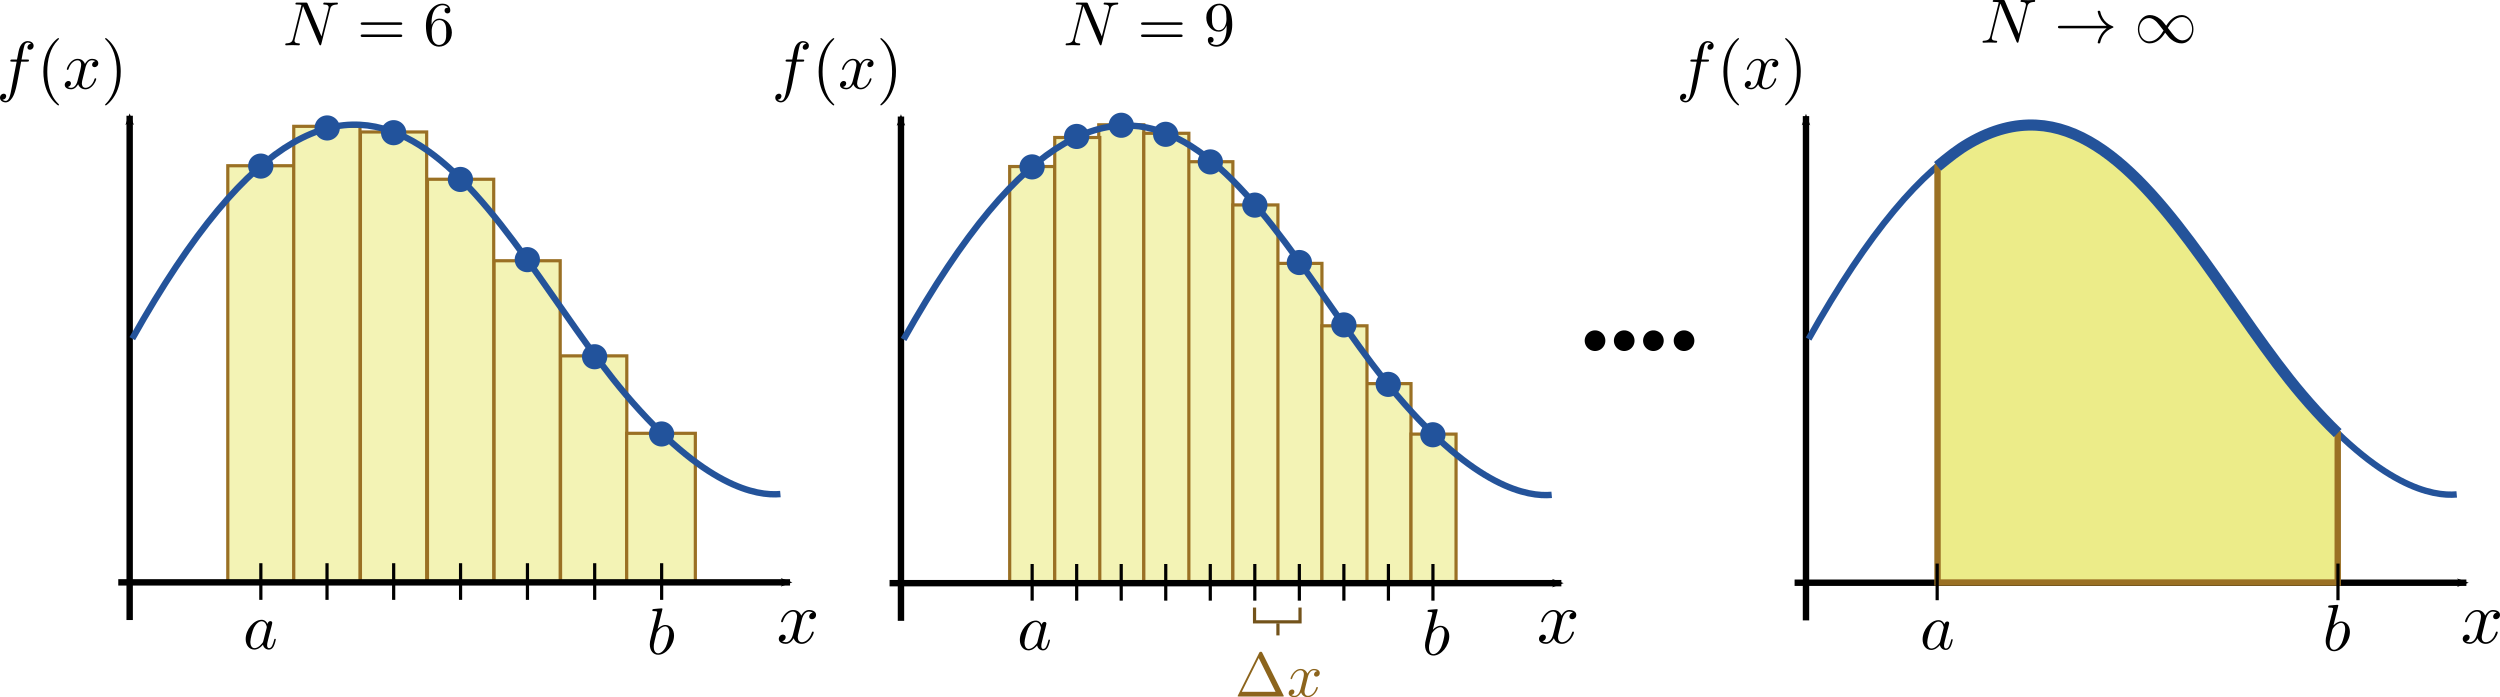 <?xml version="1.0" encoding="UTF-8" standalone="no"?>
<svg
   xmlns:dc="http://purl.org/dc/elements/1.1/"
   xmlns:cc="http://creativecommons.org/ns#"
   xmlns:rdf="http://www.w3.org/1999/02/22-rdf-syntax-ns#"
   xmlns:svg="http://www.w3.org/2000/svg"
   xmlns="http://www.w3.org/2000/svg"
   xmlns:sodipodi="http://sodipodi.sourceforge.net/DTD/sodipodi-0.dtd"
   xmlns:inkscape="http://www.inkscape.org/namespaces/inkscape"
   inkscape:export-ydpi="160"
   inkscape:export-xdpi="160"
   inkscape:export-filename="/home/cyd/jupyter/MH2801/img/definite_integral.png"
   sodipodi:docname="definite_integral.svg"
   inkscape:version="1.0 (4035a4fb49, 2020-05-01)"
   version="1.1"
   id="svg2"
   height="168.917"
   width="605.688">
  <sodipodi:namedview
     inkscape:document-rotation="0"
     fit-margin-bottom="0"
     fit-margin-right="0"
     fit-margin-left="0"
     fit-margin-top="0"
     inkscape:window-maximized="1"
     inkscape:window-y="0"
     inkscape:window-x="0"
     inkscape:window-height="1026"
     inkscape:window-width="1920"
     showgrid="false"
     inkscape:current-layer="layer1"
     inkscape:document-units="px"
     inkscape:cy="157.62873"
     inkscape:cx="281.55922"
     inkscape:zoom="1"
     inkscape:pageshadow="2"
     inkscape:pageopacity="0.0"
     borderopacity="1.0"
     bordercolor="#666666"
     pagecolor="#ffffff"
     id="base" />
  <defs
     id="defs4">
    <marker
       inkscape:stockid="Arrow2Mend"
       orient="auto"
       refY="0"
       refX="0"
       id="Arrow2Mend"
       style="overflow:visible">
      <path
         id="path3788"
         style="fill-rule:evenodd;stroke-width:0.625;stroke-linejoin:round"
         d="M 8.719,4.034 -2.207,0.016 8.719,-4.002 c -1.745,2.372 -1.735,5.617 -6e-7,8.035 z"
         transform="scale(-0.6)"
         inkscape:connector-curvature="0" />
    </marker>
    <marker
       inkscape:stockid="Arrow2Mend"
       orient="auto"
       refY="0"
       refX="0"
       id="Arrow2Mend-2"
       style="overflow:visible">
      <path
         inkscape:connector-curvature="0"
         id="path3788-1"
         style="fill-rule:evenodd;stroke-width:0.625;stroke-linejoin:round"
         d="M 8.719,4.034 -2.207,0.016 8.719,-4.002 c -1.745,2.372 -1.735,5.617 -6e-7,8.035 z"
         transform="scale(-0.6)" />
    </marker>
    <marker
       inkscape:stockid="Arrow2Mend"
       orient="auto"
       refY="0"
       refX="0"
       id="marker4774"
       style="overflow:visible">
      <path
         inkscape:connector-curvature="0"
         id="path4776"
         style="fill-rule:evenodd;stroke-width:0.625;stroke-linejoin:round"
         d="M 8.719,4.034 -2.207,0.016 8.719,-4.002 c -1.745,2.372 -1.735,5.617 -6e-7,8.035 z"
         transform="scale(-0.6)" />
    </marker>
    <marker
       inkscape:stockid="Arrow2Mend"
       orient="auto"
       refY="0"
       refX="0"
       id="Arrow2Mend-4"
       style="overflow:visible">
      <path
         id="path3788-6"
         style="fill-rule:evenodd;stroke-width:0.625;stroke-linejoin:round"
         d="M 8.719,4.034 -2.207,0.016 8.719,-4.002 c -1.745,2.372 -1.735,5.617 -6e-7,8.035 z"
         transform="scale(-0.6)"
         inkscape:connector-curvature="0" />
    </marker>
    <marker
       inkscape:stockid="Arrow2Mend"
       orient="auto"
       refY="0"
       refX="0"
       id="marker5981"
       style="overflow:visible">
      <path
         id="path5983"
         style="fill-rule:evenodd;stroke-width:0.625;stroke-linejoin:round"
         d="M 8.719,4.034 -2.207,0.016 8.719,-4.002 c -1.745,2.372 -1.735,5.617 -6e-7,8.035 z"
         transform="scale(-0.6)"
         inkscape:connector-curvature="0" />
    </marker>
  </defs>
  <g
     inkscape:label="Layer 1"
     inkscape:groupmode="layer"
     id="layer1"
     transform="translate(154.817,-744.27)">
    <rect
       style="fill:#f3f3b5;fill-opacity:1;stroke:#9a7024;stroke-width:0.776;stroke-miterlimit:4;stroke-dasharray:none;stroke-opacity:1"
       id="rect4461-0-3-0-6"
       width="16.047"
       height="55.047"
       x="-19.008"
       y="830.49" />
    <rect
       style="fill:#f3f3b5;fill-opacity:1;stroke:#9a7024;stroke-width:0.776;stroke-miterlimit:4;stroke-dasharray:none;stroke-opacity:1"
       id="rect4461-6-1-7"
       width="16.634"
       height="36.286"
       x="-2.987"
       y="849.251" />
    <rect
       style="fill:#f3f3b5;fill-opacity:1;stroke:#9a7024;stroke-width:0.776;stroke-miterlimit:4;stroke-dasharray:none;stroke-opacity:1"
       id="rect4461-6-1"
       width="16.047"
       height="78.095"
       x="-35.142"
       y="807.442" />
    <rect
       style="fill:#f3f3b5;fill-opacity:1;stroke:#9a7024;stroke-width:0.776;stroke-miterlimit:4;stroke-dasharray:none;stroke-opacity:1"
       id="rect4461-61"
       width="16.047"
       height="97.837"
       x="-51.251"
       y="787.7" />
    <rect
       style="fill:#f3f3b5;fill-opacity:1;stroke:#9a7024;stroke-width:0.776;stroke-miterlimit:4;stroke-dasharray:none;stroke-opacity:1"
       id="rect4461-6"
       width="16.047"
       height="109.293"
       x="-67.495"
       y="776.244" />
    <rect
       style="fill:#f3f3b5;fill-opacity:1;stroke:#9a7024;stroke-width:0.776;stroke-miterlimit:4;stroke-dasharray:none;stroke-opacity:1"
       id="rect4461-0"
       width="16.047"
       height="101.113"
       x="-99.628"
       y="784.423" />
    <rect
       style="fill:#f3f3b5;fill-opacity:1;stroke:#9a7024;stroke-width:0.776;stroke-miterlimit:4;stroke-dasharray:none;stroke-opacity:1"
       id="rect4461"
       width="16.047"
       height="110.658"
       x="-83.649"
       y="774.878" />
    <path
       style="fill:none;stroke:#000000;stroke-width:1.552;stroke-linecap:butt;stroke-linejoin:miter;stroke-miterlimit:4;stroke-dasharray:none;stroke-opacity:1;marker-end:url(#Arrow2Mend)"
       d="M -123.403,894.489 V 772.312"
       id="path2985"
       inkscape:connector-curvature="0"
       sodipodi:nodetypes="cc" />
    <path
       style="fill:none;stroke:#000000;stroke-width:1.552;stroke-linecap:butt;stroke-linejoin:miter;stroke-miterlimit:4;stroke-dasharray:none;stroke-opacity:1;marker-end:url(#Arrow2Mend)"
       d="M -126.164,885.363 H 36.592"
       id="path2987"
       inkscape:connector-curvature="0"
       sodipodi:nodetypes="cc" />
    <g
       style="stroke-width:1.099"
       id="g4210"
       transform="matrix(0.91,0,0,0.91,115.407,856.82)">
      <g
         id="content"
         transform="matrix(0.4,0,0,-0.4,-70,210)"
         xml:space="preserve"
         stroke-miterlimit="10.433"
         font-style="normal"
         font-variant="normal"
         font-weight="normal"
         font-stretch="normal"
         font-size-adjust="none"
         letter-spacing="normal"
         word-spacing="normal"
         style="font-style:normal;font-variant:normal;font-weight:normal;font-stretch:normal;letter-spacing:normal;word-spacing:normal;text-anchor:start;fill:none;stroke:#000000;stroke-width:1.208;stroke-linecap:butt;stroke-linejoin:miter;stroke-miterlimit:10.433;stroke-dasharray:none;stroke-dashoffset:0;stroke-opacity:1"><path
           d="m 472.16,421.25 0.03,0.13 0.04,0.15 0.04,0.16 0.04,0.18 0.06,0.19 0.06,0.21 0.06,0.22 0.07,0.22 0.08,0.23 0.09,0.24 0.1,0.25 0.1,0.24 0.11,0.25 0.12,0.25 0.13,0.25 0.14,0.25 0.15,0.24 0.15,0.24 0.17,0.23 0.18,0.22 0.18,0.22 0.2,0.2 0.21,0.19 0.22,0.18 0.23,0.16 0.25,0.14 0.12,0.07 0.13,0.06 0.14,0.05 0.13,0.05 0.14,0.05 0.14,0.04 0.15,0.03 0.15,0.03 0.15,0.02 0.16,0.02 0.16,0.01 h 0.16 c 0.25,0 1.44,0 2.48,-0.64 -1.39,-0.25 -2.39,-1.5 -2.39,-2.69 0,-0.79 0.55,-1.75 1.89,-1.75 1.1,0 2.69,0.89 2.69,2.89 0,2.6 -2.94,3.28 -4.63,3.28 -2.89,0 -4.64,-2.64 -5.23,-3.78 -1.25,3.28 -3.94,3.78 -5.37,3.78 -5.19,0 -8.04,-6.42 -8.04,-7.67 0,-0.5 0.5,-0.5 0.61,-0.5 0.39,0 0.55,0.11 0.64,0.55 1.69,5.28 4.99,6.53 6.68,6.53 0.95,0 2.68,-0.44 2.68,-3.33 0,-1.54 -0.84,-4.89 -2.68,-11.86 -0.8,-3.09 -2.54,-5.18 -4.74,-5.18 -0.3,0 -1.44,0 -2.48,0.65 1.25,0.24 2.34,1.28 2.34,2.69 0,1.34 -1.09,1.73 -1.84,1.73 -1.5,0 -2.75,-1.29 -2.75,-2.89 0,-2.28 2.5,-3.28 4.68,-3.28 3.3,0 5.08,3.49 5.24,3.78 0.59,-1.84 2.39,-3.78 5.37,-3.78 5.14,0 7.99,6.42 7.99,7.67 0,0.5 -0.45,0.5 -0.61,0.5 -0.44,0 -0.55,-0.2 -0.64,-0.54 -1.64,-5.33 -5.03,-6.53 -6.63,-6.53 -1.95,0 -2.75,1.59 -2.75,3.29 0,1.1 0.3,2.19 0.86,4.38 z"
           id="path4213"
           inkscape:connector-curvature="0"
           style="fill:#000000;stroke-width:0" /></g>
    </g>
    <g
       style="stroke-width:1.25"
       id="g4302"
       transform="matrix(0.8,0,0,0.8,-185.703,863.459)">
      <g
         id="g4304"
         transform="matrix(0.4,0,0,-0.4,-70,210)"
         xml:space="preserve"
         stroke-miterlimit="10.433"
         font-style="normal"
         font-variant="normal"
         font-weight="normal"
         font-stretch="normal"
         font-size-adjust="none"
         letter-spacing="normal"
         word-spacing="normal"
         style="font-style:normal;font-variant:normal;font-weight:normal;font-stretch:normal;letter-spacing:normal;word-spacing:normal;text-anchor:start;fill:none;stroke:#000000;stroke-width:1.25;stroke-linecap:butt;stroke-linejoin:miter;stroke-miterlimit:10.433;stroke-dasharray:none;stroke-dashoffset:0;stroke-opacity:1"><path
           d="m 474.1,425.03 -0.09,0.17 -0.09,0.17 -0.09,0.16 -0.09,0.16 -0.1,0.16 -0.1,0.16 -0.11,0.15 -0.11,0.14 -0.11,0.15 -0.12,0.13 -0.12,0.14 -0.12,0.13 -0.13,0.12 -0.13,0.12 -0.14,0.11 -0.14,0.11 -0.14,0.11 -0.15,0.09 -0.15,0.1 -0.15,0.08 -0.16,0.08 -0.17,0.08 -0.17,0.06 -0.17,0.07 -0.17,0.05 -0.18,0.05 -0.19,0.04 -0.19,0.03 -0.19,0.03 -0.2,0.02 -0.2,0.01 h -0.21 l 0.05,-1.09 c 3.23,0 3.93,-4.08 3.93,-4.37 0,-0.32 -0.09,-0.61 -0.14,-0.86 l -2.5,-9.77 c -0.25,-0.89 -0.25,-0.98 -1,-1.84 -2.18,-2.74 -4.23,-3.53 -5.62,-3.53 -2.49,0 -3.19,2.73 -3.19,4.68 0,2.49 1.59,8.61 2.74,10.91 1.54,2.94 3.79,4.78 5.78,4.78 l -0.05,1.09 c -5.83,0 -12,-7.31 -12,-14.59 0,-4.69 2.73,-7.97 6.62,-7.97 0.99,0 3.49,0.21 6.47,3.74 0.41,-2.1 2.14,-3.74 4.53,-3.74 1.75,0 2.9,1.14 3.69,2.74 0.85,1.79 1.5,4.84 1.5,4.93 0,0.5 -0.45,0.5 -0.59,0.5 -0.5,0 -0.55,-0.2 -0.7,-0.9 -0.85,-3.24 -1.75,-6.17 -3.79,-6.17 -1.34,0 -1.5,1.29 -1.5,2.29 0,1.1 0.1,1.49 0.64,3.69 0.57,2.09 0.66,2.59 1.11,4.48 l 1.79,6.97 c 0.35,1.39 0.35,1.5 0.35,1.69 0,0.86 -0.6,1.36 -1.45,1.36 -1.19,0 -1.94,-1.11 -2.09,-2.2 z"
           id="path4306"
           inkscape:connector-curvature="0"
           style="fill:#000000;stroke-width:0" /></g>
    </g>
    <g
       style="stroke-width:1.25"
       id="g4348"
       transform="matrix(0.8,0,0,0.8,-87.898,864.708)">
      <g
         word-spacing="normal"
         letter-spacing="normal"
         font-size-adjust="none"
         font-stretch="normal"
         font-weight="normal"
         font-variant="normal"
         font-style="normal"
         stroke-miterlimit="10.433"
         xml:space="preserve"
         transform="matrix(0.4,0,0,-0.4,-70,210)"
         id="g4350"
         style="font-style:normal;font-variant:normal;font-weight:normal;font-stretch:normal;letter-spacing:normal;word-spacing:normal;text-anchor:start;fill:none;stroke:#000000;stroke-width:1.25;stroke-linecap:butt;stroke-linejoin:miter;stroke-miterlimit:10.433;stroke-dasharray:none;stroke-dashoffset:0;stroke-opacity:1"><path
           id="path4352"
           d="m 467.43,440.23 v 0 0.01 0 0.01 l -0.01,0.02 v 0.01 0.02 0.02 0.02 l -0.01,0.02 v 0.02 l -0.01,0.02 -0.01,0.02 -0.01,0.03 -0.01,0.02 -0.01,0.03 -0.01,0.02 -0.02,0.03 -0.02,0.02 -0.02,0.02 -0.02,0.03 -0.01,0.01 -0.02,0.01 -0.01,0.01 -0.01,0.01 -0.02,0.01 -0.01,0.01 -0.02,0.01 -0.01,0.01 -0.02,0.01 -0.02,0.01 h -0.02 l -0.02,0.01 -0.02,0.01 h -0.02 l -0.02,0.01 -0.02,0.01 h -0.03 -0.02 l -0.03,0.01 h -0.02 -0.03 l -0.03,0.01 h -0.03 -0.02 c -1.16,0 -4.79,-0.41 -6.08,-0.5 -0.41,-0.05 -0.96,-0.1 -0.96,-1 0,-0.6 0.46,-0.6 1.21,-0.6 2.39,0 2.48,-0.34 2.48,-0.84 0,-0.36 -0.45,-2.05 -0.7,-3.09 l -4.08,-16.24 c -0.59,-2.5 -0.8,-3.3 -0.8,-5.03 0,-4.73 2.64,-7.83 6.33,-7.83 v 1.1 c -1.7,0 -3.34,1.34 -3.34,5.03 0,0.95 0,1.89 0.79,5.03 l 1.1,4.59 c 0.3,1.1 0.3,1.19 0.75,1.74 2.44,3.23 4.69,3.98 5.98,3.98 1.8,0 3.14,-1.48 3.14,-4.69 0,-2.93 -1.65,-8.65 -2.54,-10.56 -1.64,-3.33 -3.94,-5.12 -5.88,-5.12 v -1.1 c 5.88,0 12,7.42 12,14.6 0,4.53 -2.64,7.96 -6.62,7.96 -2.28,0 -4.33,-1.43 -5.83,-2.98 z"
           inkscape:connector-curvature="0"
           style="fill:#000000;stroke-width:0" /></g>
    </g>
    <path
       style="fill:none;stroke:#24539a;stroke-width:1.552;stroke-linecap:butt;stroke-linejoin:miter;stroke-miterlimit:4;stroke-dasharray:none;stroke-opacity:1"
       d="m -122.773,826.321 c 58.794,-104.785 87.161,-24.583 119.524,13.496 19.103,22.477 31.694,24.663 37.504,24.151"
       id="path4376"
       inkscape:connector-curvature="0"
       sodipodi:nodetypes="csc" />
    <path
       style="fill:none;stroke:#000000;stroke-width:0.776px;stroke-linecap:butt;stroke-linejoin:miter;stroke-opacity:1"
       d="m -91.621,889.6 v -8.879"
       id="path4378"
       inkscape:connector-curvature="0" />
    <path
       style="fill:none;stroke:#000000;stroke-width:0.776px;stroke-linecap:butt;stroke-linejoin:miter;stroke-opacity:1"
       d="m -75.587,889.6 v -8.879"
       id="path4378-1"
       inkscape:connector-curvature="0" />
    <path
       style="fill:none;stroke:#000000;stroke-width:0.776px;stroke-linecap:butt;stroke-linejoin:miter;stroke-opacity:1"
       d="m -59.44,889.6 v -8.879"
       id="path4378-1-6"
       inkscape:connector-curvature="0" />
    <path
       style="fill:none;stroke:#000000;stroke-width:0.776px;stroke-linecap:butt;stroke-linejoin:miter;stroke-opacity:1"
       d="m -43.234,889.6 v -8.879"
       id="path4378-1-6-9"
       inkscape:connector-curvature="0" />
    <path
       style="fill:none;stroke:#000000;stroke-width:0.776px;stroke-linecap:butt;stroke-linejoin:miter;stroke-opacity:1"
       d="m -27.028,889.6 v -8.879"
       id="path4378-1-6-62"
       inkscape:connector-curvature="0" />
    <path
       style="fill:none;stroke:#000000;stroke-width:0.776px;stroke-linecap:butt;stroke-linejoin:miter;stroke-opacity:1"
       d="m -10.739,889.6 v -8.879"
       id="path4378-1-6-9-9"
       inkscape:connector-curvature="0" />
    <path
       style="fill:none;stroke:#000000;stroke-width:0.776px;stroke-linecap:butt;stroke-linejoin:miter;stroke-opacity:1"
       d="m 5.483,889.6 v -8.879"
       id="path4378-1-6-9-9-1-4"
       inkscape:connector-curvature="0" />
    <path
       sodipodi:arc-type="arc"
       sodipodi:type="arc"
       style="fill:#22539c;fill-opacity:1;stroke:#22539c;stroke-width:1.269;stroke-linecap:round;stroke-linejoin:round;stroke-miterlimit:4;stroke-dasharray:none;stroke-dashoffset:0.8;stroke-opacity:1"
       id="path4664"
       sodipodi:cx="-91.635704"
       sodipodi:cy="784.51233"
       sodipodi:rx="2.4277358"
       sodipodi:ry="2.4098566"
       d="m -93.824,783.468 a 2.428,2.41 0 0 1 3.24,-1.128 2.428,2.41 0 0 1 1.137,3.216 2.428,2.41 0 0 1 -3.24,1.128 2.428,2.41 0 0 1 -1.137,-3.216"
       sodipodi:start="3.5896718"
       sodipodi:end="3.5894529"
       sodipodi:open="true" />
    <path
       sodipodi:arc-type="arc"
       sodipodi:type="arc"
       style="fill:#22539c;fill-opacity:1;stroke:#22539c;stroke-width:1.269;stroke-linecap:round;stroke-linejoin:round;stroke-miterlimit:4;stroke-dasharray:none;stroke-dashoffset:0.8;stroke-opacity:1"
       id="path4664-2"
       sodipodi:cx="-75.548111"
       sodipodi:cy="775.27142"
       sodipodi:rx="2.4277358"
       sodipodi:ry="2.4098566"
       d="m -77.736,774.227 a 2.428,2.41 0 0 1 3.24,-1.128 2.428,2.41 0 0 1 1.137,3.216 2.428,2.41 0 0 1 -3.24,1.128 2.428,2.41 0 0 1 -1.137,-3.216"
       sodipodi:start="3.5896718"
       sodipodi:end="3.5894529"
       sodipodi:open="true" />
    <path
       sodipodi:arc-type="arc"
       sodipodi:type="arc"
       style="fill:#22539c;fill-opacity:1;stroke:#22539c;stroke-width:1.269;stroke-linecap:round;stroke-linejoin:round;stroke-miterlimit:4;stroke-dasharray:none;stroke-dashoffset:0.8;stroke-opacity:1"
       id="path4664-2-2"
       sodipodi:cx="-59.449329"
       sodipodi:cy="776.41663"
       sodipodi:rx="2.4277358"
       sodipodi:ry="2.4098566"
       d="m -61.637,775.373 a 2.428,2.41 0 0 1 3.24,-1.128 2.428,2.41 0 0 1 1.137,3.216 2.428,2.41 0 0 1 -3.24,1.128 2.428,2.41 0 0 1 -1.137,-3.216"
       sodipodi:start="3.5896718"
       sodipodi:end="3.5894529"
       sodipodi:open="true" />
    <path
       sodipodi:arc-type="arc"
       sodipodi:type="arc"
       style="fill:#22539c;fill-opacity:1;stroke:#22539c;stroke-width:1.269;stroke-linecap:round;stroke-linejoin:round;stroke-miterlimit:4;stroke-dasharray:none;stroke-dashoffset:0.8;stroke-opacity:1"
       id="path4664-2-7"
       sodipodi:cx="-43.270821"
       sodipodi:cy="787.74664"
       sodipodi:rx="2.4277358"
       sodipodi:ry="2.4098566"
       d="m -45.459,786.703 a 2.428,2.41 0 0 1 3.24,-1.128 2.428,2.41 0 0 1 1.137,3.216 2.428,2.41 0 0 1 -3.24,1.128 2.428,2.41 0 0 1 -1.137,-3.216"
       sodipodi:start="3.5896718"
       sodipodi:end="3.5894529"
       sodipodi:open="true" />
    <path
       sodipodi:arc-type="arc"
       sodipodi:type="arc"
       style="fill:#22539c;fill-opacity:1;stroke:#22539c;stroke-width:1.269;stroke-linecap:round;stroke-linejoin:round;stroke-miterlimit:4;stroke-dasharray:none;stroke-dashoffset:0.8;stroke-opacity:1"
       id="path4664-2-5"
       sodipodi:cx="-27.05875"
       sodipodi:cy="807.17834"
       sodipodi:rx="2.4277358"
       sodipodi:ry="2.4098566"
       d="m -29.247,806.134 a 2.428,2.41 0 0 1 3.24,-1.128 2.428,2.41 0 0 1 1.137,3.216 2.428,2.41 0 0 1 -3.24,1.128 2.428,2.41 0 0 1 -1.137,-3.216"
       sodipodi:start="3.5896718"
       sodipodi:end="3.5894529"
       sodipodi:open="true" />
    <path
       sodipodi:arc-type="arc"
       sodipodi:type="arc"
       style="fill:#22539c;fill-opacity:1;stroke:#22539c;stroke-width:1.269;stroke-linecap:round;stroke-linejoin:round;stroke-miterlimit:4;stroke-dasharray:none;stroke-dashoffset:0.8;stroke-opacity:1"
       id="path4664-2-8"
       sodipodi:cx="-10.75317"
       sodipodi:cy="830.70105"
       sodipodi:rx="2.4277358"
       sodipodi:ry="2.4098566"
       d="m -12.941,829.657 a 2.428,2.41 0 0 1 3.24,-1.128 2.428,2.41 0 0 1 1.137,3.216 2.428,2.41 0 0 1 -3.24,1.128 2.428,2.41 0 0 1 -1.137,-3.216"
       sodipodi:start="3.5896718"
       sodipodi:end="3.5894529"
       sodipodi:open="true" />
    <path
       sodipodi:arc-type="arc"
       sodipodi:type="arc"
       style="fill:#22539c;fill-opacity:1;stroke:#22539c;stroke-width:1.269;stroke-linecap:round;stroke-linejoin:round;stroke-miterlimit:4;stroke-dasharray:none;stroke-dashoffset:0.8;stroke-opacity:1"
       id="path4664-2-4"
       sodipodi:cx="5.4657726"
       sodipodi:cy="849.41241"
       sodipodi:rx="2.4277358"
       sodipodi:ry="2.4098566"
       d="m 3.278,848.368 a 2.428,2.41 0 0 1 3.24,-1.128 2.428,2.41 0 0 1 1.137,3.216 2.428,2.41 0 0 1 -3.24,1.128 2.428,2.41 0 0 1 -1.137,-3.216"
       sodipodi:start="3.5896718"
       sodipodi:end="3.5894529"
       sodipodi:open="true" />
    <rect
       style="fill:#f3f3b5;fill-opacity:1;stroke:#9a7024;stroke-width:0.776;stroke-miterlimit:4;stroke-dasharray:none;stroke-opacity:1"
       id="rect4461-0-3-0-6-2"
       width="10.914"
       height="48.517"
       x="176.12"
       y="837.213" />
    <rect
       style="fill:#f3f3b5;fill-opacity:1;stroke:#9a7024;stroke-width:0.776;stroke-miterlimit:4;stroke-dasharray:none;stroke-opacity:1"
       id="rect4461-6-1-7-4"
       width="10.914"
       height="36.286"
       x="187.034"
       y="849.444" />
    <rect
       style="fill:#f3f3b5;fill-opacity:1;stroke:#9a7024;stroke-width:0.776;stroke-miterlimit:4;stroke-dasharray:none;stroke-opacity:1"
       id="rect4461-0-3-0-3"
       width="10.914"
       height="77.649"
       x="154.542"
       y="808.081" />
    <rect
       style="fill:#f3f3b5;fill-opacity:1;stroke:#9a7024;stroke-width:0.776;stroke-miterlimit:4;stroke-dasharray:none;stroke-opacity:1"
       id="rect4461-6-1-1"
       width="10.914"
       height="62.524"
       x="165.456"
       y="823.206" />
    <rect
       style="fill:#f3f3b5;fill-opacity:1;stroke:#9a7024;stroke-width:0.776;stroke-miterlimit:4;stroke-dasharray:none;stroke-opacity:1"
       id="rect4461-0-5-0"
       width="10.914"
       height="102.28"
       x="132.963"
       y="783.45" />
    <rect
       style="fill:#f3f3b5;fill-opacity:1;stroke:#9a7024;stroke-width:0.776;stroke-miterlimit:4;stroke-dasharray:none;stroke-opacity:1"
       id="rect4461-61-9"
       width="10.914"
       height="91.809"
       x="143.877"
       y="793.921" />
    <rect
       style="fill:#f3f3b5;fill-opacity:1;stroke:#9a7024;stroke-width:0.776;stroke-miterlimit:4;stroke-dasharray:none;stroke-opacity:1"
       id="rect4461-0-3-4"
       width="10.914"
       height="111.224"
       x="111.385"
       y="774.506" />
    <rect
       style="fill:#f3f3b5;fill-opacity:1;stroke:#9a7024;stroke-width:0.776;stroke-miterlimit:4;stroke-dasharray:none;stroke-opacity:1"
       id="rect4461-6-5"
       width="10.914"
       height="109.167"
       x="122.299"
       y="776.563" />
    <rect
       style="fill:#f3f3b5;fill-opacity:1;stroke:#9a7024;stroke-width:0.776;stroke-miterlimit:4;stroke-dasharray:none;stroke-opacity:1"
       id="rect4461-0-4"
       width="10.914"
       height="101.113"
       x="89.806"
       y="784.617" />
    <rect
       style="fill:#f3f3b5;fill-opacity:1;stroke:#9a7024;stroke-width:0.776;stroke-miterlimit:4;stroke-dasharray:none;stroke-opacity:1"
       id="rect4461-00"
       width="10.914"
       height="108.147"
       x="100.72"
       y="777.583" />
    <path
       style="fill:none;stroke:#000000;stroke-width:1.552;stroke-linecap:butt;stroke-linejoin:miter;stroke-miterlimit:4;stroke-dasharray:none;stroke-opacity:1;marker-end:url(#Arrow2Mend)"
       d="M 63.465,894.682 V 772.505"
       id="path2985-0"
       inkscape:connector-curvature="0"
       sodipodi:nodetypes="cc" />
    <path
       style="fill:none;stroke:#000000;stroke-width:1.552;stroke-linecap:butt;stroke-linejoin:miter;stroke-miterlimit:4;stroke-dasharray:none;stroke-opacity:1;marker-end:url(#Arrow2Mend)"
       d="M 60.704,885.556 H 223.459"
       id="path2987-2"
       inkscape:connector-curvature="0"
       sodipodi:nodetypes="cc" />
    <g
       style="stroke-width:1.099"
       id="g4237-3"
       transform="matrix(0.819,0,0,0.819,-247.58,726.81)">
      <g
         word-spacing="normal"
         letter-spacing="normal"
         font-size-adjust="none"
         font-stretch="normal"
         font-weight="normal"
         font-variant="normal"
         font-style="normal"
         stroke-miterlimit="10.433"
         xml:space="preserve"
         transform="matrix(0.4,0,0,-0.4,-70,210)"
         id="g4239-3"
         style="font-style:normal;font-variant:normal;font-weight:normal;font-stretch:normal;letter-spacing:normal;word-spacing:normal;text-anchor:start;fill:none;stroke:#000000;stroke-width:1.099;stroke-linecap:butt;stroke-linejoin:miter;stroke-miterlimit:10.433;stroke-dasharray:none;stroke-dashoffset:0;stroke-opacity:1"><path
           id="path4241-7"
           d="m 473.8,426.12 h 4.28 c 1,0 1.5,0 1.5,1 0,0.55 -0.5,0.55 -1.34,0.55 h -4.14 l 1.04,5.69 c 0.21,1.04 0.91,4.57 1.21,5.17 0.45,0.95 1.29,1.7 2.34,1.7 0.19,0 1.49,0 2.44,-0.91 -2.19,-0.18 -2.69,-1.93 -2.69,-2.68 0,-1.14 0.89,-1.74 1.85,-1.74 1.29,0 2.73,1.1 2.73,2.99 0,2.29 -2.3,3.43 -4.33,3.43 -1.7,0 -4.84,-0.89 -6.33,-5.82 -0.29,-1.05 -0.45,-1.55 -1.64,-7.83 h -3.43 c -0.96,0 -1.5,0 -1.5,-0.94 0,-0.61 0.45,-0.61 1.39,-0.61 h 3.29 l -3.75,-19.67 c -0.89,-4.83 -1.73,-9.38 -4.33,-9.38 -0.2,0 -1.43,0 -2.39,0.91 2.3,0.14 2.74,1.94 2.74,2.69 0,1.14 -0.89,1.75 -1.85,1.75 -1.29,0 -2.73,-1.1 -2.73,-3 0,-2.24 2.19,-3.44 4.23,-3.44 2.74,0 4.74,2.94 5.63,4.84 1.59,3.14 2.75,9.16 2.8,9.52 z"
           inkscape:connector-curvature="0"
           style="fill:#000000;stroke-width:0" /><path
           id="path4243-8"
           d="m 501.77,394.25 v 0.02 l -0.01,0.03 v 0.01 0.02 0.01 l -0.01,0.02 v 0.01 l -0.01,0.02 -0.01,0.02 -0.01,0.02 -0.01,0.02 -0.01,0.03 -0.02,0.02 -0.02,0.03 -0.02,0.03 -0.02,0.03 -0.03,0.03 -0.03,0.04 -0.02,0.02 -0.01,0.02 -0.02,0.02 -0.02,0.02 -0.02,0.02 -0.02,0.03 -0.02,0.02 -0.02,0.02 -0.02,0.03 -0.03,0.02 -0.02,0.03 -0.03,0.03 -0.02,0.03 -0.03,0.03 -0.03,0.03 -0.03,0.03 -0.03,0.03 -0.03,0.03 -0.04,0.04 -0.03,0.03 -0.03,0.04 -0.04,0.03 -0.04,0.04 -0.04,0.04 c -6.22,6.28 -7.81,15.69 -7.81,23.31 0,8.67 1.89,17.35 8.01,23.56 0.65,0.61 0.65,0.71 0.65,0.86 0,0.35 -0.19,0.49 -0.49,0.49 -0.5,0 -4.98,-3.38 -7.92,-9.7 -2.55,-5.49 -3.14,-11.02 -3.14,-15.21 0,-3.89 0.55,-9.9 3.28,-15.54 2.98,-6.13 7.28,-9.36 7.78,-9.36 0.3,0 0.49,0.14 0.49,0.5 z"
           inkscape:connector-curvature="0"
           style="fill:#000000;stroke-width:0" /><path
           id="path4245-4"
           d="m 521.24,421.25 0.03,0.13 0.03,0.15 0.05,0.16 0.04,0.18 0.05,0.19 0.06,0.21 0.07,0.22 0.07,0.22 0.08,0.23 0.09,0.24 0.09,0.25 0.11,0.24 0.11,0.25 0.12,0.25 0.13,0.25 0.14,0.25 0.14,0.24 0.16,0.24 0.17,0.23 0.17,0.22 0.19,0.22 0.2,0.2 0.21,0.19 0.22,0.18 0.23,0.16 0.25,0.14 0.12,0.07 0.13,0.06 0.14,0.05 0.13,0.05 0.14,0.05 0.14,0.04 0.15,0.03 0.15,0.03 0.15,0.02 0.15,0.02 0.16,0.01 h 0.17 c 0.25,0 1.43,0 2.48,-0.64 -1.39,-0.25 -2.39,-1.5 -2.39,-2.69 0,-0.79 0.55,-1.75 1.89,-1.75 1.09,0 2.69,0.89 2.69,2.89 0,2.6 -2.94,3.28 -4.63,3.28 -2.89,0 -4.64,-2.64 -5.23,-3.78 -1.25,3.28 -3.94,3.78 -5.38,3.78 -5.18,0 -8.03,-6.42 -8.03,-7.67 0,-0.5 0.5,-0.5 0.61,-0.5 0.39,0 0.55,0.11 0.64,0.55 1.69,5.28 4.99,6.53 6.67,6.53 0.96,0 2.69,-0.44 2.69,-3.33 0,-1.54 -0.84,-4.89 -2.69,-11.86 -0.79,-3.09 -2.53,-5.18 -4.73,-5.18 -0.3,0 -1.44,0 -2.48,0.65 1.25,0.24 2.34,1.28 2.34,2.69 0,1.34 -1.09,1.73 -1.84,1.73 -1.5,0 -2.75,-1.29 -2.75,-2.89 0,-2.28 2.5,-3.28 4.68,-3.28 3.3,0 5.08,3.49 5.24,3.78 0.59,-1.84 2.39,-3.78 5.37,-3.78 5.14,0 7.99,6.42 7.99,7.67 0,0.5 -0.46,0.5 -0.61,0.5 -0.44,0 -0.55,-0.2 -0.64,-0.54 -1.64,-5.33 -5.04,-6.53 -6.63,-6.53 -1.95,0 -2.75,1.59 -2.75,3.29 0,1.1 0.3,2.19 0.86,4.38 z"
           inkscape:connector-curvature="0"
           style="fill:#000000;stroke-width:0" /><path
           id="path4247-1"
           d="m 547.43,418.65 -0.01,0.37 v 0.39 l -0.01,0.39 -0.01,0.41 -0.04,0.84 -0.06,0.88 -0.08,0.92 -0.11,0.95 -0.14,0.97 -0.16,1.01 -0.2,1.02 -0.23,1.03 -0.26,1.05 -0.31,1.06 -0.35,1.07 -0.39,1.07 -0.21,0.53 -0.23,0.53 -0.24,0.53 -0.24,0.53 c -2.99,6.12 -7.27,9.36 -7.77,9.36 -0.3,0 -0.5,-0.19 -0.5,-0.49 0,-0.15 0,-0.25 0.94,-1.15 4.89,-4.92 7.73,-12.85 7.73,-23.27 0,-8.51 -1.84,-17.28 -8.03,-23.56 -0.64,-0.59 -0.64,-0.7 -0.64,-0.84 0,-0.3 0.2,-0.5 0.5,-0.5 0.5,0 4.97,3.39 7.92,9.71 2.53,5.47 3.13,11 3.13,15.19 z"
           inkscape:connector-curvature="0"
           style="fill:#000000;stroke-width:0" /></g>
    </g>
    <g
       style="stroke-width:1.25"
       id="g4302-5"
       transform="matrix(0.8,0,0,0.8,1.86,863.651)">
      <g
         id="g4304-3"
         transform="matrix(0.4,0,0,-0.4,-70,210)"
         xml:space="preserve"
         stroke-miterlimit="10.433"
         font-style="normal"
         font-variant="normal"
         font-weight="normal"
         font-stretch="normal"
         font-size-adjust="none"
         letter-spacing="normal"
         word-spacing="normal"
         style="font-style:normal;font-variant:normal;font-weight:normal;font-stretch:normal;letter-spacing:normal;word-spacing:normal;text-anchor:start;fill:none;stroke:#000000;stroke-width:1.562;stroke-linecap:butt;stroke-linejoin:miter;stroke-miterlimit:10.433;stroke-dasharray:none;stroke-dashoffset:0;stroke-opacity:1"><path
           d="m 474.1,425.03 -0.09,0.17 -0.09,0.17 -0.09,0.16 -0.09,0.16 -0.1,0.16 -0.1,0.16 -0.11,0.15 -0.11,0.14 -0.11,0.15 -0.12,0.13 -0.12,0.14 -0.12,0.13 -0.13,0.12 -0.13,0.12 -0.14,0.11 -0.14,0.11 -0.14,0.11 -0.15,0.09 -0.15,0.1 -0.15,0.08 -0.16,0.08 -0.17,0.08 -0.17,0.06 -0.17,0.07 -0.17,0.05 -0.18,0.05 -0.19,0.04 -0.19,0.03 -0.19,0.03 -0.2,0.02 -0.2,0.01 h -0.21 l 0.05,-1.09 c 3.23,0 3.93,-4.08 3.93,-4.37 0,-0.32 -0.09,-0.61 -0.14,-0.86 l -2.5,-9.77 c -0.25,-0.89 -0.25,-0.98 -1,-1.84 -2.18,-2.74 -4.23,-3.53 -5.62,-3.53 -2.49,0 -3.19,2.73 -3.19,4.68 0,2.49 1.59,8.61 2.74,10.91 1.54,2.94 3.79,4.78 5.78,4.78 l -0.05,1.09 c -5.83,0 -12,-7.31 -12,-14.59 0,-4.69 2.73,-7.97 6.62,-7.97 0.99,0 3.49,0.21 6.47,3.74 0.41,-2.1 2.14,-3.74 4.53,-3.74 1.75,0 2.9,1.14 3.69,2.74 0.85,1.79 1.5,4.84 1.5,4.93 0,0.5 -0.45,0.5 -0.59,0.5 -0.5,0 -0.55,-0.2 -0.7,-0.9 -0.85,-3.24 -1.75,-6.17 -3.79,-6.17 -1.34,0 -1.5,1.29 -1.5,2.29 0,1.1 0.1,1.49 0.64,3.69 0.57,2.09 0.66,2.59 1.11,4.48 l 1.79,6.97 c 0.35,1.39 0.35,1.5 0.35,1.69 0,0.86 -0.6,1.36 -1.45,1.36 -1.19,0 -1.94,-1.11 -2.09,-2.2 z"
           id="path4306-4"
           inkscape:connector-curvature="0"
           style="fill:#000000;stroke-width:0" /></g>
    </g>
    <g
       style="stroke-width:1.25"
       id="g4348-2"
       transform="matrix(0.8,0,0,0.8,99.921,864.9)">
      <g
         word-spacing="normal"
         letter-spacing="normal"
         font-size-adjust="none"
         font-stretch="normal"
         font-weight="normal"
         font-variant="normal"
         font-style="normal"
         stroke-miterlimit="10.433"
         xml:space="preserve"
         transform="matrix(0.4,0,0,-0.4,-70,210)"
         id="g4350-1"
         style="font-style:normal;font-variant:normal;font-weight:normal;font-stretch:normal;letter-spacing:normal;word-spacing:normal;text-anchor:start;fill:none;stroke:#000000;stroke-width:1.562;stroke-linecap:butt;stroke-linejoin:miter;stroke-miterlimit:10.433;stroke-dasharray:none;stroke-dashoffset:0;stroke-opacity:1"><path
           id="path4352-6"
           d="m 467.43,440.23 v 0 0.01 0 0.01 l -0.01,0.02 v 0.01 0.02 0.02 0.02 l -0.01,0.02 v 0.02 l -0.01,0.02 -0.01,0.02 -0.01,0.03 -0.01,0.02 -0.01,0.03 -0.01,0.02 -0.02,0.03 -0.02,0.02 -0.02,0.02 -0.02,0.03 -0.01,0.01 -0.02,0.01 -0.01,0.01 -0.01,0.01 -0.02,0.01 -0.01,0.01 -0.02,0.01 -0.01,0.01 -0.02,0.01 -0.02,0.01 h -0.02 l -0.02,0.01 -0.02,0.01 h -0.02 l -0.02,0.01 -0.02,0.01 h -0.03 -0.02 l -0.03,0.01 h -0.02 -0.03 l -0.03,0.01 h -0.03 -0.02 c -1.16,0 -4.79,-0.41 -6.08,-0.5 -0.41,-0.05 -0.96,-0.1 -0.96,-1 0,-0.6 0.46,-0.6 1.21,-0.6 2.39,0 2.48,-0.34 2.48,-0.84 0,-0.36 -0.45,-2.05 -0.7,-3.09 l -4.08,-16.24 c -0.59,-2.5 -0.8,-3.3 -0.8,-5.03 0,-4.73 2.64,-7.83 6.33,-7.83 v 1.1 c -1.7,0 -3.34,1.34 -3.34,5.03 0,0.95 0,1.89 0.79,5.03 l 1.1,4.59 c 0.3,1.1 0.3,1.19 0.75,1.74 2.44,3.23 4.69,3.98 5.98,3.98 1.8,0 3.14,-1.48 3.14,-4.69 0,-2.93 -1.65,-8.65 -2.54,-10.56 -1.64,-3.33 -3.94,-5.12 -5.88,-5.12 v -1.1 c 5.88,0 12,7.42 12,14.6 0,4.53 -2.64,7.96 -6.62,7.96 -2.28,0 -4.33,-1.43 -5.83,-2.98 z"
           inkscape:connector-curvature="0"
           style="fill:#000000;stroke-width:0" /></g>
    </g>
    <path
       style="fill:none;stroke:#24539a;stroke-width:1.552;stroke-linecap:butt;stroke-linejoin:miter;stroke-miterlimit:4;stroke-dasharray:none;stroke-opacity:1"
       d="m 64.094,826.515 c 58.794,-104.785 87.161,-24.583 119.524,13.496 19.103,22.477 31.694,24.663 37.504,24.151"
       id="path4376-6"
       inkscape:connector-curvature="0"
       sodipodi:nodetypes="csc" />
    <path
       style="fill:none;stroke:#000000;stroke-width:0.776px;stroke-linecap:butt;stroke-linejoin:miter;stroke-opacity:1"
       d="m 95.247,889.793 v -8.879"
       id="path4378-3"
       inkscape:connector-curvature="0" />
    <path
       style="fill:none;stroke:#000000;stroke-width:0.776px;stroke-linecap:butt;stroke-linejoin:miter;stroke-opacity:1"
       d="m 106.036,889.793 v -8.879"
       id="path4378-1-8"
       inkscape:connector-curvature="0" />
    <path
       style="fill:none;stroke:#000000;stroke-width:0.776px;stroke-linecap:butt;stroke-linejoin:miter;stroke-opacity:1"
       d="m 116.825,889.793 v -8.879"
       id="path4378-2-1"
       inkscape:connector-curvature="0" />
    <path
       style="fill:none;stroke:#000000;stroke-width:0.776px;stroke-linecap:butt;stroke-linejoin:miter;stroke-opacity:1"
       d="m 127.615,889.793 v -8.879"
       id="path4378-1-6-91"
       inkscape:connector-curvature="0" />
    <path
       style="fill:none;stroke:#000000;stroke-width:0.776px;stroke-linecap:butt;stroke-linejoin:miter;stroke-opacity:1"
       d="m 138.404,889.793 v -8.879"
       id="path4378-1-6-9-2"
       inkscape:connector-curvature="0" />
    <path
       style="fill:none;stroke:#000000;stroke-width:0.776px;stroke-linecap:butt;stroke-linejoin:miter;stroke-opacity:1"
       d="m 149.193,889.793 v -8.879"
       id="path4378-2-29-0"
       inkscape:connector-curvature="0" />
    <path
       style="fill:none;stroke:#000000;stroke-width:0.776px;stroke-linecap:butt;stroke-linejoin:miter;stroke-opacity:1"
       d="m 159.982,889.793 v -8.879"
       id="path4378-1-6-62-0"
       inkscape:connector-curvature="0" />
    <path
       style="fill:none;stroke:#000000;stroke-width:0.776px;stroke-linecap:butt;stroke-linejoin:miter;stroke-opacity:1"
       d="m 170.772,889.793 v -8.879"
       id="path4378-1-6-9-9-6"
       inkscape:connector-curvature="0" />
    <path
       style="fill:none;stroke:#000000;stroke-width:0.776px;stroke-linecap:butt;stroke-linejoin:miter;stroke-opacity:1"
       d="m 181.561,889.793 v -8.879"
       id="path4378-1-6-9-9-1-7"
       inkscape:connector-curvature="0" />
    <path
       style="fill:none;stroke:#000000;stroke-width:0.776px;stroke-linecap:butt;stroke-linejoin:miter;stroke-opacity:1"
       d="m 192.35,889.793 v -8.879"
       id="path4378-1-6-9-9-1-4-6"
       inkscape:connector-curvature="0" />
    <path
       sodipodi:arc-type="arc"
       sodipodi:type="arc"
       style="fill:#22539c;fill-opacity:1;stroke:#22539c;stroke-width:1.269;stroke-linecap:round;stroke-linejoin:round;stroke-miterlimit:4;stroke-dasharray:none;stroke-dashoffset:0.8;stroke-opacity:1"
       id="path4664-8"
       sodipodi:cx="95.231773"
       sodipodi:cy="784.70557"
       sodipodi:rx="2.4277358"
       sodipodi:ry="2.4098566"
       d="m 93.044,783.662 a 2.428,2.41 0 0 1 3.24,-1.128 2.428,2.41 0 0 1 1.137,3.216 2.428,2.41 0 0 1 -3.24,1.128 2.428,2.41 0 0 1 -1.137,-3.216"
       sodipodi:start="3.5896718"
       sodipodi:end="3.5894529"
       sodipodi:open="true" />
    <path
       sodipodi:arc-type="arc"
       sodipodi:type="arc"
       style="fill:#22539c;fill-opacity:1;stroke:#22539c;stroke-width:1.269;stroke-linecap:round;stroke-linejoin:round;stroke-miterlimit:4;stroke-dasharray:none;stroke-dashoffset:0.8;stroke-opacity:1"
       id="path4664-2-86"
       sodipodi:cx="106.02834"
       sodipodi:cy="777.32928"
       sodipodi:rx="2.4277358"
       sodipodi:ry="2.4098566"
       d="m 103.84,776.285 a 2.428,2.41 0 0 1 3.24,-1.128 2.428,2.41 0 0 1 1.137,3.216 2.428,2.41 0 0 1 -3.24,1.128 2.428,2.41 0 0 1 -1.137,-3.216"
       sodipodi:start="3.5896718"
       sodipodi:end="3.5894529"
       sodipodi:open="true" />
    <path
       sodipodi:arc-type="arc"
       sodipodi:type="arc"
       style="fill:#22539c;fill-opacity:1;stroke:#22539c;stroke-width:1.269;stroke-linecap:round;stroke-linejoin:round;stroke-miterlimit:4;stroke-dasharray:none;stroke-dashoffset:0.8;stroke-opacity:1"
       id="path4664-2-1-0"
       sodipodi:cx="116.83632"
       sodipodi:cy="774.62115"
       sodipodi:rx="2.4277358"
       sodipodi:ry="2.4098566"
       d="m 114.648,773.577 a 2.428,2.41 0 0 1 3.24,-1.128 2.428,2.41 0 0 1 1.137,3.216 2.428,2.41 0 0 1 -3.24,1.128 2.428,2.41 0 0 1 -1.137,-3.216"
       sodipodi:start="3.5896718"
       sodipodi:end="3.5894529"
       sodipodi:open="true" />
    <path
       sodipodi:arc-type="arc"
       sodipodi:type="arc"
       style="fill:#22539c;fill-opacity:1;stroke:#22539c;stroke-width:1.269;stroke-linecap:round;stroke-linejoin:round;stroke-miterlimit:4;stroke-dasharray:none;stroke-dashoffset:0.8;stroke-opacity:1"
       id="path4664-2-2-2"
       sodipodi:cx="127.59781"
       sodipodi:cy="776.81079"
       sodipodi:rx="2.4277358"
       sodipodi:ry="2.4098566"
       d="m 125.41,775.767 a 2.428,2.41 0 0 1 3.24,-1.128 2.428,2.41 0 0 1 1.137,3.216 2.428,2.41 0 0 1 -3.24,1.128 2.428,2.41 0 0 1 -1.137,-3.216"
       sodipodi:start="3.5896718"
       sodipodi:end="3.5894529"
       sodipodi:open="true" />
    <path
       sodipodi:arc-type="arc"
       sodipodi:type="arc"
       style="fill:#22539c;fill-opacity:1;stroke:#22539c;stroke-width:1.269;stroke-linecap:round;stroke-linejoin:round;stroke-miterlimit:4;stroke-dasharray:none;stroke-dashoffset:0.8;stroke-opacity:1"
       id="path4664-2-7-3"
       sodipodi:cx="138.41881"
       sodipodi:cy="783.50031"
       sodipodi:rx="2.4277358"
       sodipodi:ry="2.4098566"
       d="m 136.231,782.456 a 2.428,2.41 0 0 1 3.24,-1.128 2.428,2.41 0 0 1 1.137,3.216 2.428,2.41 0 0 1 -3.24,1.128 2.428,2.41 0 0 1 -1.137,-3.216"
       sodipodi:start="3.5896718"
       sodipodi:end="3.5894529"
       sodipodi:open="true" />
    <path
       sodipodi:arc-type="arc"
       sodipodi:type="arc"
       style="fill:#22539c;fill-opacity:1;stroke:#22539c;stroke-width:1.269;stroke-linecap:round;stroke-linejoin:round;stroke-miterlimit:4;stroke-dasharray:none;stroke-dashoffset:0.8;stroke-opacity:1"
       id="path4664-2-73-1"
       sodipodi:cx="149.20029"
       sodipodi:cy="793.966"
       sodipodi:rx="2.4277358"
       sodipodi:ry="2.4098566"
       d="m 147.012,792.922 a 2.428,2.41 0 0 1 3.24,-1.128 2.428,2.41 0 0 1 1.137,3.216 2.428,2.41 0 0 1 -3.24,1.128 2.428,2.41 0 0 1 -1.137,-3.216"
       sodipodi:start="3.5896718"
       sodipodi:end="3.5894529"
       sodipodi:open="true" />
    <path
       sodipodi:arc-type="arc"
       sodipodi:type="arc"
       style="fill:#22539c;fill-opacity:1;stroke:#22539c;stroke-width:1.269;stroke-linecap:round;stroke-linejoin:round;stroke-miterlimit:4;stroke-dasharray:none;stroke-dashoffset:0.8;stroke-opacity:1"
       id="path4664-2-5-5"
       sodipodi:cx="159.98878"
       sodipodi:cy="807.8736"
       sodipodi:rx="2.4277358"
       sodipodi:ry="2.4098566"
       d="m 157.801,806.83 a 2.428,2.41 0 0 1 3.24,-1.128 2.428,2.41 0 0 1 1.137,3.216 2.428,2.41 0 0 1 -3.24,1.128 2.428,2.41 0 0 1 -1.137,-3.216"
       sodipodi:start="3.5896718"
       sodipodi:end="3.5894529"
       sodipodi:open="true" />
    <path
       sodipodi:arc-type="arc"
       sodipodi:type="arc"
       style="fill:#22539c;fill-opacity:1;stroke:#22539c;stroke-width:1.269;stroke-linecap:round;stroke-linejoin:round;stroke-miterlimit:4;stroke-dasharray:none;stroke-dashoffset:0.8;stroke-opacity:1"
       id="path4664-2-8-6"
       sodipodi:cx="170.77028"
       sodipodi:cy="822.99188"
       sodipodi:rx="2.4277358"
       sodipodi:ry="2.4098566"
       d="m 168.582,821.948 a 2.428,2.41 0 0 1 3.24,-1.128 2.428,2.41 0 0 1 1.137,3.216 2.428,2.41 0 0 1 -3.24,1.128 2.428,2.41 0 0 1 -1.137,-3.216"
       sodipodi:start="3.5896718"
       sodipodi:end="3.5894529"
       sodipodi:open="true" />
    <path
       sodipodi:arc-type="arc"
       sodipodi:type="arc"
       style="fill:#22539c;fill-opacity:1;stroke:#22539c;stroke-width:1.269;stroke-linecap:round;stroke-linejoin:round;stroke-miterlimit:4;stroke-dasharray:none;stroke-dashoffset:0.8;stroke-opacity:1"
       id="path4664-2-0-0"
       sodipodi:cx="181.52527"
       sodipodi:cy="837.39679"
       sodipodi:rx="2.4277358"
       sodipodi:ry="2.4098566"
       d="m 179.337,836.353 a 2.428,2.41 0 0 1 3.24,-1.128 2.428,2.41 0 0 1 1.137,3.216 2.428,2.41 0 0 1 -3.24,1.128 2.428,2.41 0 0 1 -1.137,-3.216"
       sodipodi:start="3.5896718"
       sodipodi:end="3.5894529"
       sodipodi:open="true" />
    <path
       sodipodi:arc-type="arc"
       sodipodi:type="arc"
       style="fill:#22539c;fill-opacity:1;stroke:#22539c;stroke-width:1.269;stroke-linecap:round;stroke-linejoin:round;stroke-miterlimit:4;stroke-dasharray:none;stroke-dashoffset:0.8;stroke-opacity:1"
       id="path4664-2-4-5"
       sodipodi:cx="192.33325"
       sodipodi:cy="849.60565"
       sodipodi:rx="2.4277358"
       sodipodi:ry="2.4098566"
       d="m 190.145,848.562 a 2.428,2.41 0 0 1 3.24,-1.128 2.428,2.41 0 0 1 1.137,3.216 2.428,2.41 0 0 1 -3.24,1.128 2.428,2.41 0 0 1 -1.137,-3.216"
       sodipodi:start="3.5896718"
       sodipodi:end="3.5894529"
       sodipodi:open="true" />
    <g
       style="stroke-width:1.316"
       id="g5071"
       transform="matrix(0.76,0,0,0.76,-171.573,684.931)">
      <g
         id="g5073"
         transform="matrix(0.4,0,0,-0.4,-70,255)"
         xml:space="preserve"
         stroke-miterlimit="10.433"
         font-style="normal"
         font-variant="normal"
         font-weight="normal"
         font-stretch="normal"
         font-size-adjust="none"
         letter-spacing="normal"
         word-spacing="normal"
         style="font-style:normal;font-variant:normal;font-weight:normal;font-stretch:normal;letter-spacing:normal;word-spacing:normal;text-anchor:start;fill:none;stroke:#000000;stroke-width:1.316;stroke-linecap:butt;stroke-linejoin:miter;stroke-miterlimit:10.433;stroke-dasharray:none;stroke-dashoffset:0;stroke-opacity:1"><path
           d="m 493.19,435 0.1,0.37 0.05,0.18 0.06,0.17 0.06,0.18 0.07,0.17 0.07,0.16 0.08,0.16 0.08,0.16 0.09,0.16 0.1,0.15 0.1,0.14 0.12,0.14 0.12,0.14 0.13,0.13 0.15,0.12 0.15,0.12 0.16,0.11 0.18,0.11 0.18,0.11 0.2,0.09 0.21,0.09 0.23,0.09 0.23,0.07 0.26,0.07 0.26,0.07 0.28,0.05 0.3,0.05 0.31,0.04 0.33,0.04 0.35,0.03 0.18,0.01 h 0.19 c 0.25,0 0.84,0.05 0.84,1 0,0.05 0,0.55 -0.64,0.55 -1.66,0 -3.39,-0.16 -5.03,-0.16 -1.7,0 -3.44,0.16 -5.1,0.16 -0.29,0 -0.89,0 -0.89,-1 0,-0.55 0.5,-0.55 0.89,-0.55 2.85,-0.04 3.4,-1.09 3.4,-2.18 0,-0.16 -0.1,-0.91 -0.15,-1.05 l -5.57,-22.17 -11.02,26 c -0.41,0.9 -0.45,0.95 -1.59,0.95 h -6.67 c -1,0 -1.46,0 -1.46,-1 0,-0.55 0.46,-0.55 1.39,-0.55 0.25,0 3.39,0 3.39,-0.45 l -6.67,-26.75 c -0.5,-2 -1.34,-3.59 -5.37,-3.73 -0.32,0 -0.86,-0.05 -0.86,-1 0,-0.35 0.25,-0.55 0.65,-0.55 1.6,0 3.33,0.16 4.99,0.16 1.69,0 3.48,-0.16 5.12,-0.16 0.25,0 0.89,0 0.89,1 0,0.5 -0.43,0.55 -0.98,0.55 -2.89,0.09 -3.3,1.18 -3.3,2.18 0,0.35 0.05,0.6 0.21,1.14 l 6.57,26.32 c 0.21,-0.3 0.21,-0.39 0.46,-0.89 l 12.4,-29.35 c 0.35,-0.86 0.49,-0.95 0.94,-0.95 0.55,0 0.55,0.16 0.8,1.05 z"
           id="path5075"
           inkscape:connector-curvature="0"
           style="fill:#000000;stroke-width:0" /><path
           d="m 549.03,422.5 h 0.14 0.14 0.15 l 0.07,0.01 h 0.07 l 0.08,0.01 0.07,0.01 0.07,0.01 0.07,0.01 0.07,0.01 0.06,0.02 0.07,0.02 0.06,0.02 0.06,0.02 0.06,0.03 0.06,0.03 0.05,0.04 0.05,0.03 0.05,0.05 0.04,0.04 0.04,0.05 0.02,0.03 0.01,0.03 0.02,0.02 0.02,0.03 0.01,0.03 0.01,0.04 0.02,0.03 0.01,0.04 0.01,0.03 v 0.04 l 0.01,0.04 0.01,0.04 v 0.04 l 0.01,0.04 v 0.04 0.05 c 0,1 -0.95,1 -1.64,1 h -29.85 c -0.7,0 -1.64,0 -1.64,-1 0,-0.98 0.94,-0.98 1.69,-0.98 z"
           id="path5077"
           inkscape:connector-curvature="0"
           style="fill:#000000;stroke-width:0" /><path
           d="m 549.08,412.82 h 0.06 0.07 l 0.14,0.01 h 0.13 0.07 l 0.07,0.01 0.07,0.01 h 0.07 l 0.07,0.01 0.07,0.02 0.07,0.01 0.06,0.02 0.06,0.02 0.07,0.02 0.06,0.02 0.05,0.03 0.06,0.03 0.05,0.04 0.05,0.04 0.05,0.04 0.04,0.05 0.02,0.02 0.02,0.03 0.02,0.02 0.01,0.03 0.02,0.03 0.02,0.03 0.01,0.03 0.01,0.03 0.02,0.04 0.01,0.03 0.01,0.04 v 0.04 l 0.01,0.04 0.01,0.04 v 0.04 l 0.01,0.04 v 0.05 0.04 c 0,1 -0.95,1 -1.69,1 h -29.75 c -0.75,0 -1.69,0 -1.69,-1 0,-1 0.94,-1 1.64,-1 z"
           id="path5079"
           inkscape:connector-curvature="0"
           style="fill:#000000;stroke-width:0" /><path
           d="m 574.05,422.54 v 1.19 c 0,12.61 6.18,14.41 8.72,14.41 1.19,0 3.28,-0.3 4.38,-2 -0.74,0 -2.74,0 -2.74,-2.24 0,-1.54 1.21,-2.29 2.3,-2.29 0.8,0 2.28,0.45 2.28,2.39 0,3 -2.19,5.39 -6.31,5.39 -6.39,0 -13.11,-6.44 -13.11,-17.44 0,-13.31 5.78,-16.84 10.41,-16.84 5.53,0 10.26,4.68 10.26,11.25 0,6.32 -4.44,11.12 -9.97,11.12 l -0.04,-1.16 c 0.79,0 3.09,0 4.64,-3.09 0.89,-1.83 0.89,-4.37 0.89,-6.81 0,-2.39 0,-4.89 -0.85,-6.69 -1.5,-2.98 -3.78,-3.23 -4.93,-3.23 v 0 c -3.14,0 -4.63,2.98 -4.93,3.73 -0.9,2.34 -0.9,6.33 -0.9,7.23 0,3.88 1.59,8.86 6.08,8.86 l 0.04,1.16 c -3.37,0 -5.22,-2.55 -6.22,-4.94 z"
           id="path5081"
           inkscape:connector-curvature="0"
           style="fill:#000000;stroke-width:0" /></g>
    </g>
    <g
       style="stroke-width:1.316"
       id="g5289"
       transform="matrix(0.76,0,0,0.76,17.49,684.931)">
      <g
         word-spacing="normal"
         letter-spacing="normal"
         font-size-adjust="none"
         font-stretch="normal"
         font-weight="normal"
         font-variant="normal"
         font-style="normal"
         stroke-miterlimit="10.433"
         xml:space="preserve"
         transform="matrix(0.4,0,0,-0.4,-70,255)"
         id="g5291"
         style="font-style:normal;font-variant:normal;font-weight:normal;font-stretch:normal;letter-spacing:normal;word-spacing:normal;text-anchor:start;fill:none;stroke:#000000;stroke-width:1.731;stroke-linecap:butt;stroke-linejoin:miter;stroke-miterlimit:10.433;stroke-dasharray:none;stroke-dashoffset:0;stroke-opacity:1"><path
           id="path5293"
           d="m 493.19,435 0.1,0.37 0.05,0.18 0.06,0.17 0.06,0.18 0.07,0.17 0.07,0.16 0.08,0.16 0.08,0.16 0.09,0.16 0.1,0.15 0.1,0.14 0.12,0.14 0.12,0.14 0.13,0.13 0.15,0.12 0.15,0.12 0.16,0.11 0.18,0.11 0.18,0.11 0.2,0.09 0.21,0.09 0.23,0.09 0.23,0.07 0.26,0.07 0.26,0.07 0.28,0.05 0.3,0.05 0.31,0.04 0.33,0.04 0.35,0.03 0.18,0.01 h 0.19 c 0.25,0 0.84,0.05 0.84,1 0,0.05 0,0.55 -0.64,0.55 -1.66,0 -3.39,-0.16 -5.03,-0.16 -1.7,0 -3.44,0.16 -5.1,0.16 -0.29,0 -0.89,0 -0.89,-1 0,-0.55 0.5,-0.55 0.89,-0.55 2.85,-0.04 3.4,-1.09 3.4,-2.18 0,-0.16 -0.1,-0.91 -0.15,-1.05 l -5.57,-22.17 -11.02,26 c -0.41,0.9 -0.45,0.95 -1.59,0.95 h -6.67 c -1,0 -1.46,0 -1.46,-1 0,-0.55 0.46,-0.55 1.39,-0.55 0.25,0 3.39,0 3.39,-0.45 l -6.67,-26.75 c -0.5,-2 -1.34,-3.59 -5.37,-3.73 -0.32,0 -0.86,-0.05 -0.86,-1 0,-0.35 0.25,-0.55 0.65,-0.55 1.6,0 3.33,0.16 4.99,0.16 1.69,0 3.48,-0.16 5.12,-0.16 0.25,0 0.89,0 0.89,1 0,0.5 -0.43,0.55 -0.98,0.55 -2.89,0.09 -3.3,1.18 -3.3,2.18 0,0.35 0.05,0.6 0.21,1.14 l 6.57,26.32 c 0.21,-0.3 0.21,-0.39 0.46,-0.89 l 12.4,-29.35 c 0.35,-0.86 0.49,-0.95 0.94,-0.95 0.55,0 0.55,0.16 0.8,1.05 z"
           inkscape:connector-curvature="0"
           style="fill:#000000;stroke-width:0" /><path
           id="path5295"
           d="m 549.03,422.5 h 0.14 0.14 0.15 l 0.07,0.01 h 0.07 l 0.08,0.01 0.07,0.01 0.07,0.01 0.07,0.01 0.07,0.01 0.06,0.02 0.07,0.02 0.06,0.02 0.06,0.02 0.06,0.03 0.06,0.03 0.05,0.04 0.05,0.03 0.05,0.05 0.04,0.04 0.04,0.05 0.02,0.03 0.01,0.03 0.02,0.02 0.02,0.03 0.01,0.03 0.01,0.04 0.02,0.03 0.01,0.04 0.01,0.03 v 0.04 l 0.01,0.04 0.01,0.04 v 0.04 l 0.01,0.04 v 0.04 0.05 c 0,1 -0.95,1 -1.64,1 h -29.85 c -0.7,0 -1.64,0 -1.64,-1 0,-0.98 0.94,-0.98 1.69,-0.98 z"
           inkscape:connector-curvature="0"
           style="fill:#000000;stroke-width:0" /><path
           id="path5297"
           d="m 549.08,412.82 h 0.06 0.07 l 0.14,0.01 h 0.13 0.07 l 0.07,0.01 0.07,0.01 h 0.07 l 0.07,0.01 0.07,0.02 0.07,0.01 0.06,0.02 0.06,0.02 0.07,0.02 0.06,0.02 0.05,0.03 0.06,0.03 0.05,0.04 0.05,0.04 0.05,0.04 0.04,0.05 0.02,0.02 0.02,0.03 0.02,0.02 0.01,0.03 0.02,0.03 0.02,0.03 0.01,0.03 0.01,0.03 0.02,0.04 0.01,0.03 0.01,0.04 v 0.04 l 0.01,0.04 0.01,0.04 v 0.04 l 0.01,0.04 v 0.05 0.04 c 0,1 -0.95,1 -1.69,1 h -29.75 c -0.75,0 -1.69,0 -1.69,-1 0,-1 0.94,-1 1.64,-1 z"
           inkscape:connector-curvature="0"
           style="fill:#000000;stroke-width:0" /><path
           id="path5299"
           d="m 585.76,422.04 v -1.59 c 0,-11.66 -5.17,-13.95 -8.06,-13.95 -0.86,0 -3.55,0.11 -4.9,1.79 2.19,0 2.6,1.44 2.6,2.3 0,1.53 -1.2,2.28 -2.3,2.28 -0.8,0 -2.28,-0.44 -2.28,-2.39 0,-3.33 2.69,-5.37 6.92,-5.37 6.42,0 12.5,6.76 12.5,17.48 0,13.41 -5.73,16.8 -10.15,16.8 -2.75,0 -5.19,-0.91 -7.33,-3.14 -2.05,-2.25 -3.19,-4.35 -3.19,-8.08 0,-6.22 4.39,-11.11 9.97,-11.11 l 0.05,1.14 c -0.8,0 -3.1,0 -4.64,3.14 -0.9,1.84 -0.9,4.34 -0.9,6.78 0,2.69 0,5.03 1.05,6.88 1.35,2.48 3.24,3.14 4.99,3.14 2.28,0 3.93,-1.71 4.78,-3.94 0.59,-1.59 0.79,-4.74 0.79,-7.03 0,-4.13 -1.7,-8.97 -6.07,-8.97 v 0 l -0.05,-1.14 c 3.03,0 5.08,2.09 6.22,4.98 z"
           inkscape:connector-curvature="0"
           style="fill:#000000;stroke-width:0" /></g>
    </g>
    <path
       style="fill:none;stroke:#000000;stroke-width:1.552;stroke-linecap:butt;stroke-linejoin:miter;stroke-miterlimit:4;stroke-dasharray:none;stroke-opacity:1;marker-end:url(#Arrow2Mend)"
       d="M 282.73,894.576 V 772.398"
       id="path2985-0-9"
       inkscape:connector-curvature="0"
       sodipodi:nodetypes="cc" />
    <path
       style="fill:none;stroke:#000000;stroke-width:1.552;stroke-linecap:butt;stroke-linejoin:miter;stroke-miterlimit:4;stroke-dasharray:none;stroke-opacity:1;marker-end:url(#Arrow2Mend)"
       d="M 279.969,885.449 H 442.725"
       id="path2987-2-0"
       inkscape:connector-curvature="0"
       sodipodi:nodetypes="cc" />
    <g
       style="stroke-width:1.25"
       id="g4302-5-4"
       transform="matrix(0.8,0,0,0.8,220.575,863.545)">
      <g
         id="g4304-3-0"
         transform="matrix(0.4,0,0,-0.4,-70,210)"
         xml:space="preserve"
         stroke-miterlimit="10.433"
         font-style="normal"
         font-variant="normal"
         font-weight="normal"
         font-stretch="normal"
         font-size-adjust="none"
         letter-spacing="normal"
         word-spacing="normal"
         style="font-style:normal;font-variant:normal;font-weight:normal;font-stretch:normal;letter-spacing:normal;word-spacing:normal;text-anchor:start;fill:none;stroke:#000000;stroke-width:1.562;stroke-linecap:butt;stroke-linejoin:miter;stroke-miterlimit:10.433;stroke-dasharray:none;stroke-dashoffset:0;stroke-opacity:1"><path
           d="m 474.1,425.03 -0.09,0.17 -0.09,0.17 -0.09,0.16 -0.09,0.16 -0.1,0.16 -0.1,0.16 -0.11,0.15 -0.11,0.14 -0.11,0.15 -0.12,0.13 -0.12,0.14 -0.12,0.13 -0.13,0.12 -0.13,0.12 -0.14,0.11 -0.14,0.11 -0.14,0.11 -0.15,0.09 -0.15,0.1 -0.15,0.08 -0.16,0.08 -0.17,0.08 -0.17,0.06 -0.17,0.07 -0.17,0.05 -0.18,0.05 -0.19,0.04 -0.19,0.03 -0.19,0.03 -0.2,0.02 -0.2,0.01 h -0.21 l 0.05,-1.09 c 3.23,0 3.93,-4.08 3.93,-4.37 0,-0.32 -0.09,-0.61 -0.14,-0.86 l -2.5,-9.77 c -0.25,-0.89 -0.25,-0.98 -1,-1.84 -2.18,-2.74 -4.23,-3.53 -5.62,-3.53 -2.49,0 -3.19,2.73 -3.19,4.68 0,2.49 1.59,8.61 2.74,10.91 1.54,2.94 3.79,4.78 5.78,4.78 l -0.05,1.09 c -5.83,0 -12,-7.31 -12,-14.59 0,-4.69 2.73,-7.97 6.62,-7.97 0.99,0 3.49,0.21 6.47,3.74 0.41,-2.1 2.14,-3.74 4.53,-3.74 1.75,0 2.9,1.14 3.69,2.74 0.85,1.79 1.5,4.84 1.5,4.93 0,0.5 -0.45,0.5 -0.59,0.5 -0.5,0 -0.55,-0.2 -0.7,-0.9 -0.85,-3.24 -1.75,-6.17 -3.79,-6.17 -1.34,0 -1.5,1.29 -1.5,2.29 0,1.1 0.1,1.49 0.64,3.69 0.57,2.09 0.66,2.59 1.11,4.48 l 1.79,6.97 c 0.35,1.39 0.35,1.5 0.35,1.69 0,0.86 -0.6,1.36 -1.45,1.36 -1.19,0 -1.94,-1.11 -2.09,-2.2 z"
           id="path4306-4-1"
           inkscape:connector-curvature="0"
           style="fill:#000000;stroke-width:0" /></g>
    </g>
    <g
       style="stroke-width:1.25"
       id="g4348-2-1"
       transform="matrix(0.8,0,0,0.8,318.125,863.853)">
      <g
         word-spacing="normal"
         letter-spacing="normal"
         font-size-adjust="none"
         font-stretch="normal"
         font-weight="normal"
         font-variant="normal"
         font-style="normal"
         stroke-miterlimit="10.433"
         xml:space="preserve"
         transform="matrix(0.4,0,0,-0.4,-70,210)"
         id="g4350-1-7"
         style="font-style:normal;font-variant:normal;font-weight:normal;font-stretch:normal;letter-spacing:normal;word-spacing:normal;text-anchor:start;fill:none;stroke:#000000;stroke-width:1.562;stroke-linecap:butt;stroke-linejoin:miter;stroke-miterlimit:10.433;stroke-dasharray:none;stroke-dashoffset:0;stroke-opacity:1"><path
           id="path4352-6-0"
           d="m 467.43,440.23 v 0 0.01 0 0.01 l -0.01,0.02 v 0.01 0.02 0.02 0.02 l -0.01,0.02 v 0.02 l -0.01,0.02 -0.01,0.02 -0.01,0.03 -0.01,0.02 -0.01,0.03 -0.01,0.02 -0.02,0.03 -0.02,0.02 -0.02,0.02 -0.02,0.03 -0.01,0.01 -0.02,0.01 -0.01,0.01 -0.01,0.01 -0.02,0.01 -0.01,0.01 -0.02,0.01 -0.01,0.01 -0.02,0.01 -0.02,0.01 h -0.02 l -0.02,0.01 -0.02,0.01 h -0.02 l -0.02,0.01 -0.02,0.01 h -0.03 -0.02 l -0.03,0.01 h -0.02 -0.03 l -0.03,0.01 h -0.03 -0.02 c -1.16,0 -4.79,-0.41 -6.08,-0.5 -0.41,-0.05 -0.96,-0.1 -0.96,-1 0,-0.6 0.46,-0.6 1.21,-0.6 2.39,0 2.48,-0.34 2.48,-0.84 0,-0.36 -0.45,-2.05 -0.7,-3.09 l -4.08,-16.24 c -0.59,-2.5 -0.8,-3.3 -0.8,-5.03 0,-4.73 2.64,-7.83 6.33,-7.83 v 1.1 c -1.7,0 -3.34,1.34 -3.34,5.03 0,0.95 0,1.89 0.79,5.03 l 1.1,4.59 c 0.3,1.1 0.3,1.19 0.75,1.74 2.44,3.23 4.69,3.98 5.98,3.98 1.8,0 3.14,-1.48 3.14,-4.69 0,-2.93 -1.65,-8.65 -2.54,-10.56 -1.64,-3.33 -3.94,-5.12 -5.88,-5.12 v -1.1 c 5.88,0 12,7.42 12,14.6 0,4.53 -2.64,7.96 -6.62,7.96 -2.28,0 -4.33,-1.43 -5.83,-2.98 z"
           inkscape:connector-curvature="0"
           style="fill:#000000;stroke-width:0" /></g>
    </g>
    <path
       style="fill:none;stroke:#24539a;stroke-width:1.552;stroke-linecap:butt;stroke-linejoin:miter;stroke-miterlimit:4;stroke-dasharray:none;stroke-opacity:1"
       d="m 283.36,826.408 c 58.794,-104.785 87.161,-24.583 119.524,13.496 19.103,22.477 31.694,24.663 37.504,24.151"
       id="path4376-6-4"
       inkscape:connector-curvature="0"
       sodipodi:nodetypes="csc" />
    <g
       style="stroke-width:1.316"
       id="g7683"
       transform="matrix(0.76,0,0,0.76,59.05,785.704)">
      <g
         word-spacing="normal"
         letter-spacing="normal"
         font-size-adjust="none"
         font-stretch="normal"
         font-weight="normal"
         font-variant="normal"
         font-style="normal"
         stroke-miterlimit="10.433"
         xml:space="preserve"
         transform="matrix(0.4,0,0,-0.4,-70,330)"
         id="g7685"
         style="font-style:normal;font-variant:normal;font-weight:normal;font-stretch:normal;letter-spacing:normal;word-spacing:normal;text-anchor:start;fill:none;stroke:#000000;stroke-width:1.731;stroke-linecap:butt;stroke-linejoin:miter;stroke-miterlimit:10.433;stroke-dasharray:none;stroke-dashoffset:0;stroke-opacity:1"><path
           id="path7687"
           d="m 477.54,440.98 -0.04,0.06 -0.03,0.06 -0.03,0.05 -0.02,0.05 -0.03,0.05 -0.03,0.05 -0.03,0.05 -0.02,0.04 -0.03,0.04 -0.03,0.04 -0.02,0.04 -0.03,0.03 -0.03,0.04 -0.03,0.03 -0.03,0.03 -0.03,0.03 -0.03,0.02 -0.04,0.03 -0.04,0.02 -0.03,0.02 -0.05,0.02 -0.04,0.01 -0.05,0.02 -0.04,0.01 -0.06,0.01 -0.05,0.01 -0.06,0.01 -0.06,0.01 h -0.07 l -0.07,0.01 h -0.07 -0.04 -0.04 c -0.85,0 -0.94,-0.25 -1.28,-0.89 l -0.32,-4.09 13.41,-26.91 h -26.86 l 13.45,26.91 0.32,4.09 -16.85,-33.78 c -0.25,-0.45 -0.25,-0.55 -0.25,-0.59 0,-0.41 0.3,-0.41 1.1,-0.41 h 34.58 c 0.79,0 1.09,0 1.09,0.41 0,0.04 0,0.14 -0.25,0.59 z"
           inkscape:connector-curvature="0"
           style="fill:#8c641c;stroke:#8c641c;stroke-width:0" /><path
           id="path7689"
           d="m 513.68,421.25 0.03,0.13 0.04,0.15 0.04,0.16 0.04,0.18 0.06,0.19 0.06,0.21 0.06,0.22 0.07,0.22 0.08,0.23 0.09,0.24 0.1,0.25 0.1,0.24 0.11,0.25 0.12,0.25 0.13,0.25 0.14,0.25 0.14,0.24 0.16,0.24 0.17,0.23 0.18,0.22 0.18,0.22 0.2,0.2 0.21,0.19 0.22,0.18 0.23,0.16 0.25,0.14 0.12,0.07 0.13,0.06 0.14,0.05 0.13,0.05 0.14,0.05 0.14,0.04 0.15,0.03 0.15,0.03 0.15,0.02 0.16,0.02 0.15,0.01 h 0.17 c 0.25,0 1.43,0 2.48,-0.64 -1.39,-0.25 -2.39,-1.5 -2.39,-2.69 0,-0.79 0.55,-1.75 1.89,-1.75 1.1,0 2.69,0.89 2.69,2.89 0,2.6 -2.94,3.28 -4.63,3.28 -2.89,0 -4.64,-2.64 -5.23,-3.78 -1.25,3.28 -3.94,3.78 -5.38,3.78 -5.18,0 -8.03,-6.42 -8.03,-7.67 0,-0.5 0.5,-0.5 0.61,-0.5 0.39,0 0.55,0.11 0.64,0.55 1.69,5.28 4.99,6.53 6.68,6.53 0.95,0 2.68,-0.44 2.68,-3.33 0,-1.54 -0.84,-4.89 -2.68,-11.86 -0.8,-3.09 -2.54,-5.18 -4.74,-5.18 -0.3,0 -1.44,0 -2.48,0.65 1.25,0.24 2.34,1.28 2.34,2.69 0,1.34 -1.09,1.73 -1.84,1.73 -1.5,0 -2.75,-1.29 -2.75,-2.89 0,-2.28 2.5,-3.28 4.68,-3.28 3.3,0 5.08,3.49 5.24,3.78 0.59,-1.84 2.39,-3.78 5.37,-3.78 5.14,0 7.99,6.42 7.99,7.67 0,0.5 -0.46,0.5 -0.61,0.5 -0.44,0 -0.55,-0.2 -0.64,-0.54 -1.64,-5.33 -5.03,-6.53 -6.63,-6.53 -1.95,0 -2.75,1.59 -2.75,3.29 0,1.1 0.3,2.19 0.86,4.38 z"
           inkscape:connector-curvature="0"
           style="fill:#8c641c;stroke:#8c641c;stroke-width:0" /></g>
    </g>
    <path
       style="fill:none;stroke:#73531b;stroke-width:0.776px;stroke-linecap:butt;stroke-linejoin:miter;stroke-opacity:1"
       d="m 149.128,891.465 v 3.463 h 11.02 v -3.463"
       id="path7871"
       inkscape:connector-curvature="0"
       sodipodi:nodetypes="cccc" />
    <path
       style="fill:none;stroke:#73531b;stroke-width:0.776px;stroke-linecap:butt;stroke-linejoin:miter;stroke-opacity:1"
       d="m 154.797,895.283 v 2.93"
       id="path7873"
       inkscape:connector-curvature="0" />
    <g
       style="stroke-width:1.099"
       id="g4210-3"
       transform="matrix(0.91,0,0,0.91,-68.773,856.82)">
      <g
         id="content-6"
         transform="matrix(0.4,0,0,-0.4,-70,210)"
         xml:space="preserve"
         stroke-miterlimit="10.433"
         font-style="normal"
         font-variant="normal"
         font-weight="normal"
         font-stretch="normal"
         font-size-adjust="none"
         letter-spacing="normal"
         word-spacing="normal"
         style="font-style:normal;font-variant:normal;font-weight:normal;font-stretch:normal;letter-spacing:normal;word-spacing:normal;text-anchor:start;fill:none;stroke:#000000;stroke-width:1.099;stroke-linecap:butt;stroke-linejoin:miter;stroke-miterlimit:10.433;stroke-dasharray:none;stroke-dashoffset:0;stroke-opacity:1"><path
           d="m 472.16,421.25 0.03,0.13 0.04,0.15 0.04,0.16 0.04,0.18 0.06,0.19 0.06,0.21 0.06,0.22 0.07,0.22 0.08,0.23 0.09,0.24 0.1,0.25 0.1,0.24 0.11,0.25 0.12,0.25 0.13,0.25 0.14,0.25 0.15,0.24 0.15,0.24 0.17,0.23 0.18,0.22 0.18,0.22 0.2,0.2 0.21,0.19 0.22,0.18 0.23,0.16 0.25,0.14 0.12,0.07 0.13,0.06 0.14,0.05 0.13,0.05 0.14,0.05 0.14,0.04 0.15,0.03 0.15,0.03 0.15,0.02 0.16,0.02 0.16,0.01 h 0.16 c 0.25,0 1.44,0 2.48,-0.64 -1.39,-0.25 -2.39,-1.5 -2.39,-2.69 0,-0.79 0.55,-1.75 1.89,-1.75 1.1,0 2.69,0.89 2.69,2.89 0,2.6 -2.94,3.28 -4.63,3.28 -2.89,0 -4.64,-2.64 -5.23,-3.78 -1.25,3.28 -3.94,3.78 -5.37,3.78 -5.19,0 -8.04,-6.42 -8.04,-7.67 0,-0.5 0.5,-0.5 0.61,-0.5 0.39,0 0.55,0.11 0.64,0.55 1.69,5.28 4.99,6.53 6.68,6.53 0.95,0 2.68,-0.44 2.68,-3.33 0,-1.54 -0.84,-4.89 -2.68,-11.86 -0.8,-3.09 -2.54,-5.18 -4.74,-5.18 -0.3,0 -1.44,0 -2.48,0.65 1.25,0.24 2.34,1.28 2.34,2.69 0,1.34 -1.09,1.73 -1.84,1.73 -1.5,0 -2.75,-1.29 -2.75,-2.89 0,-2.28 2.5,-3.28 4.68,-3.28 3.3,0 5.08,3.49 5.24,3.78 0.59,-1.84 2.39,-3.78 5.37,-3.78 5.14,0 7.99,6.42 7.99,7.67 0,0.5 -0.45,0.5 -0.61,0.5 -0.44,0 -0.55,-0.2 -0.64,-0.54 -1.64,-5.33 -5.03,-6.53 -6.63,-6.53 -1.95,0 -2.75,1.59 -2.75,3.29 0,1.1 0.3,2.19 0.86,4.38 z"
           id="path4213-7"
           inkscape:connector-curvature="0"
           style="fill:#000000;stroke-width:0" /></g>
    </g>
    <g
       style="stroke-width:1.316"
       transform="matrix(0.76,0,0,0.76,239.639,627.3)"
       id="g4731">
      <g
         style="font-style:normal;font-variant:normal;font-weight:normal;font-stretch:normal;letter-spacing:normal;word-spacing:normal;text-anchor:start;fill:none;fill-opacity:1;fill-rule:evenodd;stroke:#000000;stroke-width:1.731;stroke-linecap:butt;stroke-linejoin:miter;stroke-miterlimit:10.433;stroke-dasharray:none;stroke-dashoffset:0;stroke-opacity:1"
         id="g4733"
         transform="matrix(0.4,0,0,-0.4,-70,330)"
         xml:space="preserve"
         stroke-miterlimit="10.433"
         font-style="normal"
         font-variant="normal"
         font-weight="normal"
         font-stretch="normal"
         font-size-adjust="none"
         letter-spacing="normal"
         word-spacing="normal"><path
           style="fill:#000000;stroke-width:0"
           inkscape:connector-curvature="0"
           d="m 493.19,435 0.1,0.37 0.05,0.18 0.06,0.17 0.06,0.18 0.07,0.17 0.07,0.16 0.08,0.16 0.08,0.16 0.09,0.16 0.1,0.15 0.1,0.14 0.12,0.14 0.12,0.14 0.13,0.13 0.15,0.12 0.15,0.12 0.16,0.11 0.18,0.11 0.18,0.11 0.2,0.09 0.21,0.09 0.23,0.09 0.23,0.07 0.26,0.07 0.26,0.07 0.28,0.05 0.3,0.05 0.31,0.04 0.33,0.04 0.35,0.03 0.18,0.01 h 0.19 c 0.25,0 0.84,0.05 0.84,1 0,0.05 0,0.55 -0.64,0.55 -1.66,0 -3.39,-0.16 -5.03,-0.16 -1.7,0 -3.44,0.16 -5.1,0.16 -0.29,0 -0.89,0 -0.89,-1 0,-0.55 0.5,-0.55 0.89,-0.55 2.85,-0.04 3.4,-1.09 3.4,-2.18 0,-0.16 -0.1,-0.91 -0.15,-1.05 l -5.57,-22.17 -11.02,26 c -0.41,0.9 -0.45,0.95 -1.59,0.95 h -6.67 c -1,0 -1.46,0 -1.46,-1 0,-0.55 0.46,-0.55 1.39,-0.55 0.25,0 3.39,0 3.39,-0.45 l -6.67,-26.75 c -0.5,-2 -1.34,-3.59 -5.37,-3.73 -0.32,0 -0.86,-0.05 -0.86,-1 0,-0.35 0.25,-0.55 0.65,-0.55 1.6,0 3.33,0.16 4.99,0.16 1.69,0 3.48,-0.16 5.12,-0.16 0.25,0 0.89,0 0.89,1 0,0.5 -0.43,0.55 -0.98,0.55 -2.89,0.09 -3.3,1.18 -3.3,2.18 0,0.35 0.05,0.6 0.21,1.14 l 6.57,26.32 c 0.21,-0.3 0.21,-0.39 0.46,-0.89 l 12.4,-29.35 c 0.35,-0.86 0.49,-0.95 0.94,-0.95 0.55,0 0.55,0.16 0.8,1.05 z"
           id="path4735" /><path
           style="fill:#000000;stroke-width:0"
           inkscape:connector-curvature="0"
           d="m 556.34,417.65 -0.25,-0.19 -0.24,-0.2 -0.24,-0.19 -0.23,-0.2 -0.22,-0.19 -0.21,-0.19 -0.21,-0.19 -0.19,-0.19 -0.19,-0.18 -0.19,-0.18 -0.17,-0.18 -0.17,-0.18 -0.16,-0.17 -0.15,-0.17 -0.15,-0.17 -0.14,-0.16 -0.13,-0.15 -0.13,-0.16 -0.12,-0.15 -0.11,-0.14 -0.11,-0.14 -0.1,-0.13 -0.1,-0.13 -0.08,-0.12 -0.08,-0.11 -0.08,-0.11 -0.07,-0.11 -0.06,-0.09 -0.06,-0.09 -0.05,-0.08 -0.05,-0.07 -0.04,-0.07 c -2.24,-3.44 -2.64,-6.58 -2.64,-6.62 0,-0.6 0.61,-0.6 1,-0.6 0.84,0 0.89,0.1 1.09,1 1.16,4.88 4.1,9.06 9.72,11.36 0.59,0.19 0.75,0.3 0.75,0.64 0,0.35 -0.3,0.5 -0.4,0.55 -2.19,0.84 -8.22,3.34 -10.11,11.72 -0.16,0.59 -0.21,0.73 -1.05,0.73 -0.39,0 -1,0 -1,-0.59 0,-0.1 0.45,-3.24 2.55,-6.58 1,-1.48 2.43,-3.23 4.57,-4.83 h -37.01 c -0.89,0 -1.8,0 -1.8,-1 0,-1 0.91,-1 1.8,-1 z"
           id="path4737" /><path
           style="fill:#000000;stroke-width:0"
           inkscape:connector-curvature="0"
           d="m 603.83,419.7 -0.25,0.31 -0.23,0.29 -0.23,0.29 -0.21,0.26 -0.2,0.26 -0.19,0.24 -0.19,0.23 -0.17,0.22 -0.17,0.2 -0.16,0.2 -0.16,0.19 -0.15,0.17 -0.14,0.17 -0.14,0.16 -0.13,0.16 -0.13,0.15 -0.13,0.14 -0.12,0.13 -0.12,0.13 -0.12,0.13 -0.23,0.23 -0.24,0.23 -0.24,0.22 -0.24,0.22 -0.26,0.22 -0.14,0.11 -0.14,0.11 c -2.8,2.25 -5.59,3.14 -8.12,3.14 -5.83,0 -9.63,-5.46 -9.63,-11.29 h 1.11 c 0,4.87 3.33,8.9 7.72,8.9 2.89,0 5.12,-2.09 6.17,-3.14 1.25,-1.34 2.39,-2.89 5.44,-6.81 v 0 c -2.05,-3.59 -5.74,-8.62 -11.36,-8.62 -5.28,0 -7.97,5.18 -7.97,9.67 h -1.11 c 0,-5.74 3.69,-11.27 9.42,-11.27 5.74,0 9.86,4.53 12.31,8.52 2.69,-3.39 3.29,-4.13 4.83,-5.38 2.78,-2.25 5.58,-3.14 8.13,-3.14 5.83,0 9.61,5.49 9.61,11.31 h -1.1 c 0,-4.89 -3.34,-8.92 -7.72,-8.92 -2.89,0 -5.14,2.1 -6.18,3.14 -1.24,1.35 -2.39,2.89 -5.43,6.83 v 0 c 2.04,3.58 5.72,8.61 11.36,8.61 5.29,0 7.97,-5.17 7.97,-9.66 h 1.1 c 0,5.72 -3.69,11.25 -9.43,11.25 -5.71,0 -9.85,-4.53 -12.29,-8.51 z"
           id="path4739" /></g>
    </g>
    <g
       style="stroke-width:1.099"
       id="g4237-3-5"
       transform="matrix(0.819,0,0,0.819,-59.754,726.81)">
      <g
         word-spacing="normal"
         letter-spacing="normal"
         font-size-adjust="none"
         font-stretch="normal"
         font-weight="normal"
         font-variant="normal"
         font-style="normal"
         stroke-miterlimit="10.433"
         xml:space="preserve"
         transform="matrix(0.4,0,0,-0.4,-70,210)"
         id="g4239-3-3"
         style="font-style:normal;font-variant:normal;font-weight:normal;font-stretch:normal;letter-spacing:normal;word-spacing:normal;text-anchor:start;fill:none;stroke:#000000;stroke-width:1.208;stroke-linecap:butt;stroke-linejoin:miter;stroke-miterlimit:10.433;stroke-dasharray:none;stroke-dashoffset:0;stroke-opacity:1"><path
           id="path4241-7-5"
           d="m 473.8,426.12 h 4.28 c 1,0 1.5,0 1.5,1 0,0.55 -0.5,0.55 -1.34,0.55 h -4.14 l 1.04,5.69 c 0.21,1.04 0.91,4.57 1.21,5.17 0.45,0.95 1.29,1.7 2.34,1.7 0.19,0 1.49,0 2.44,-0.91 -2.19,-0.18 -2.69,-1.93 -2.69,-2.68 0,-1.14 0.89,-1.74 1.85,-1.74 1.29,0 2.73,1.1 2.73,2.99 0,2.29 -2.3,3.43 -4.33,3.43 -1.7,0 -4.84,-0.89 -6.33,-5.82 -0.29,-1.05 -0.45,-1.55 -1.64,-7.83 h -3.43 c -0.96,0 -1.5,0 -1.5,-0.94 0,-0.61 0.45,-0.61 1.39,-0.61 h 3.29 l -3.75,-19.67 c -0.89,-4.83 -1.73,-9.38 -4.33,-9.38 -0.2,0 -1.43,0 -2.39,0.91 2.3,0.14 2.74,1.94 2.74,2.69 0,1.14 -0.89,1.75 -1.85,1.75 -1.29,0 -2.73,-1.1 -2.73,-3 0,-2.24 2.19,-3.44 4.23,-3.44 2.74,0 4.74,2.94 5.63,4.84 1.59,3.14 2.75,9.16 2.8,9.52 z"
           inkscape:connector-curvature="0"
           style="fill:#000000;stroke-width:0" /><path
           id="path4243-8-6"
           d="m 501.77,394.25 v 0.02 l -0.01,0.03 v 0.01 0.02 0.01 l -0.01,0.02 v 0.01 l -0.01,0.02 -0.01,0.02 -0.01,0.02 -0.01,0.02 -0.01,0.03 -0.02,0.02 -0.02,0.03 -0.02,0.03 -0.02,0.03 -0.03,0.03 -0.03,0.04 -0.02,0.02 -0.01,0.02 -0.02,0.02 -0.02,0.02 -0.02,0.02 -0.02,0.03 -0.02,0.02 -0.02,0.02 -0.02,0.03 -0.03,0.02 -0.02,0.03 -0.03,0.03 -0.02,0.03 -0.03,0.03 -0.03,0.03 -0.03,0.03 -0.03,0.03 -0.03,0.03 -0.04,0.04 -0.03,0.03 -0.03,0.04 -0.04,0.03 -0.04,0.04 -0.04,0.04 c -6.22,6.28 -7.81,15.69 -7.81,23.31 0,8.67 1.89,17.35 8.01,23.56 0.65,0.61 0.65,0.71 0.65,0.86 0,0.35 -0.19,0.49 -0.49,0.49 -0.5,0 -4.98,-3.38 -7.92,-9.7 -2.55,-5.49 -3.14,-11.02 -3.14,-15.21 0,-3.89 0.55,-9.9 3.28,-15.54 2.98,-6.13 7.28,-9.36 7.78,-9.36 0.3,0 0.49,0.14 0.49,0.5 z"
           inkscape:connector-curvature="0"
           style="fill:#000000;stroke-width:0" /><path
           id="path4245-4-2"
           d="m 521.24,421.25 0.03,0.13 0.03,0.15 0.05,0.16 0.04,0.18 0.05,0.19 0.06,0.21 0.07,0.22 0.07,0.22 0.08,0.23 0.09,0.24 0.09,0.25 0.11,0.24 0.11,0.25 0.12,0.25 0.13,0.25 0.14,0.25 0.14,0.24 0.16,0.24 0.17,0.23 0.17,0.22 0.19,0.22 0.2,0.2 0.21,0.19 0.22,0.18 0.23,0.16 0.25,0.14 0.12,0.07 0.13,0.06 0.14,0.05 0.13,0.05 0.14,0.05 0.14,0.04 0.15,0.03 0.15,0.03 0.15,0.02 0.15,0.02 0.16,0.01 h 0.17 c 0.25,0 1.43,0 2.48,-0.64 -1.39,-0.25 -2.39,-1.5 -2.39,-2.69 0,-0.79 0.55,-1.75 1.89,-1.75 1.09,0 2.69,0.89 2.69,2.89 0,2.6 -2.94,3.28 -4.63,3.28 -2.89,0 -4.64,-2.64 -5.23,-3.78 -1.25,3.28 -3.94,3.78 -5.38,3.78 -5.18,0 -8.03,-6.42 -8.03,-7.67 0,-0.5 0.5,-0.5 0.61,-0.5 0.39,0 0.55,0.11 0.64,0.55 1.69,5.28 4.99,6.53 6.67,6.53 0.96,0 2.69,-0.44 2.69,-3.33 0,-1.54 -0.84,-4.89 -2.69,-11.86 -0.79,-3.09 -2.53,-5.18 -4.73,-5.18 -0.3,0 -1.44,0 -2.48,0.65 1.25,0.24 2.34,1.28 2.34,2.69 0,1.34 -1.09,1.73 -1.84,1.73 -1.5,0 -2.75,-1.29 -2.75,-2.89 0,-2.28 2.5,-3.28 4.68,-3.28 3.3,0 5.08,3.49 5.24,3.78 0.59,-1.84 2.39,-3.78 5.37,-3.78 5.14,0 7.99,6.42 7.99,7.67 0,0.5 -0.46,0.5 -0.61,0.5 -0.44,0 -0.55,-0.2 -0.64,-0.54 -1.64,-5.33 -5.04,-6.53 -6.63,-6.53 -1.95,0 -2.75,1.59 -2.75,3.29 0,1.1 0.3,2.19 0.86,4.38 z"
           inkscape:connector-curvature="0"
           style="fill:#000000;stroke-width:0" /><path
           id="path4247-1-9"
           d="m 547.43,418.65 -0.01,0.37 v 0.39 l -0.01,0.39 -0.01,0.41 -0.04,0.84 -0.06,0.88 -0.08,0.92 -0.11,0.95 -0.14,0.97 -0.16,1.01 -0.2,1.02 -0.23,1.03 -0.26,1.05 -0.31,1.06 -0.35,1.07 -0.39,1.07 -0.21,0.53 -0.23,0.53 -0.24,0.53 -0.24,0.53 c -2.99,6.12 -7.27,9.36 -7.77,9.36 -0.3,0 -0.5,-0.19 -0.5,-0.49 0,-0.15 0,-0.25 0.94,-1.15 4.89,-4.92 7.73,-12.85 7.73,-23.27 0,-8.51 -1.84,-17.28 -8.03,-23.56 -0.64,-0.59 -0.64,-0.7 -0.64,-0.84 0,-0.3 0.2,-0.5 0.5,-0.5 0.5,0 4.97,3.39 7.92,9.71 2.53,5.47 3.13,11 3.13,15.19 z"
           inkscape:connector-curvature="0"
           style="fill:#000000;stroke-width:0" /></g>
    </g>
    <g
       style="stroke-width:1.099"
       id="g4237-3-5-1"
       transform="matrix(0.819,0,0,0.819,159.45,726.81)">
      <g
         word-spacing="normal"
         letter-spacing="normal"
         font-size-adjust="none"
         font-stretch="normal"
         font-weight="normal"
         font-variant="normal"
         font-style="normal"
         stroke-miterlimit="10.433"
         xml:space="preserve"
         transform="matrix(0.4,0,0,-0.4,-70,210)"
         id="g4239-3-3-2"
         style="font-style:normal;font-variant:normal;font-weight:normal;font-stretch:normal;letter-spacing:normal;word-spacing:normal;text-anchor:start;fill:none;stroke:#000000;stroke-width:1.208;stroke-linecap:butt;stroke-linejoin:miter;stroke-miterlimit:10.433;stroke-dasharray:none;stroke-dashoffset:0;stroke-opacity:1"><path
           id="path4241-7-5-7"
           d="m 473.8,426.12 h 4.28 c 1,0 1.5,0 1.5,1 0,0.55 -0.5,0.55 -1.34,0.55 h -4.14 l 1.04,5.69 c 0.21,1.04 0.91,4.57 1.21,5.17 0.45,0.95 1.29,1.7 2.34,1.7 0.19,0 1.49,0 2.44,-0.91 -2.19,-0.18 -2.69,-1.93 -2.69,-2.68 0,-1.14 0.89,-1.74 1.85,-1.74 1.29,0 2.73,1.1 2.73,2.99 0,2.29 -2.3,3.43 -4.33,3.43 -1.7,0 -4.84,-0.89 -6.33,-5.82 -0.29,-1.05 -0.45,-1.55 -1.64,-7.83 h -3.43 c -0.96,0 -1.5,0 -1.5,-0.94 0,-0.61 0.45,-0.61 1.39,-0.61 h 3.29 l -3.75,-19.67 c -0.89,-4.83 -1.73,-9.38 -4.33,-9.38 -0.2,0 -1.43,0 -2.39,0.91 2.3,0.14 2.74,1.94 2.74,2.69 0,1.14 -0.89,1.75 -1.85,1.75 -1.29,0 -2.73,-1.1 -2.73,-3 0,-2.24 2.19,-3.44 4.23,-3.44 2.74,0 4.74,2.94 5.63,4.84 1.59,3.14 2.75,9.16 2.8,9.52 z"
           inkscape:connector-curvature="0"
           style="fill:#000000;stroke-width:0" /><path
           id="path4243-8-6-0"
           d="m 501.77,394.25 v 0.02 l -0.01,0.03 v 0.01 0.02 0.01 l -0.01,0.02 v 0.01 l -0.01,0.02 -0.01,0.02 -0.01,0.02 -0.01,0.02 -0.01,0.03 -0.02,0.02 -0.02,0.03 -0.02,0.03 -0.02,0.03 -0.03,0.03 -0.03,0.04 -0.02,0.02 -0.01,0.02 -0.02,0.02 -0.02,0.02 -0.02,0.02 -0.02,0.03 -0.02,0.02 -0.02,0.02 -0.02,0.03 -0.03,0.02 -0.02,0.03 -0.03,0.03 -0.02,0.03 -0.03,0.03 -0.03,0.03 -0.03,0.03 -0.03,0.03 -0.03,0.03 -0.04,0.04 -0.03,0.03 -0.03,0.04 -0.04,0.03 -0.04,0.04 -0.04,0.04 c -6.22,6.28 -7.81,15.69 -7.81,23.31 0,8.67 1.89,17.35 8.01,23.56 0.65,0.61 0.65,0.71 0.65,0.86 0,0.35 -0.19,0.49 -0.49,0.49 -0.5,0 -4.98,-3.38 -7.92,-9.7 -2.55,-5.49 -3.14,-11.02 -3.14,-15.21 0,-3.89 0.55,-9.9 3.28,-15.54 2.98,-6.13 7.28,-9.36 7.78,-9.36 0.3,0 0.49,0.14 0.49,0.5 z"
           inkscape:connector-curvature="0"
           style="fill:#000000;stroke-width:0" /><path
           id="path4245-4-2-9"
           d="m 521.24,421.25 0.03,0.13 0.03,0.15 0.05,0.16 0.04,0.18 0.05,0.19 0.06,0.21 0.07,0.22 0.07,0.22 0.08,0.23 0.09,0.24 0.09,0.25 0.11,0.24 0.11,0.25 0.12,0.25 0.13,0.25 0.14,0.25 0.14,0.24 0.16,0.24 0.17,0.23 0.17,0.22 0.19,0.22 0.2,0.2 0.21,0.19 0.22,0.18 0.23,0.16 0.25,0.14 0.12,0.07 0.13,0.06 0.14,0.05 0.13,0.05 0.14,0.05 0.14,0.04 0.15,0.03 0.15,0.03 0.15,0.02 0.15,0.02 0.16,0.01 h 0.17 c 0.25,0 1.43,0 2.48,-0.64 -1.39,-0.25 -2.39,-1.5 -2.39,-2.69 0,-0.79 0.55,-1.75 1.89,-1.75 1.09,0 2.69,0.89 2.69,2.89 0,2.6 -2.94,3.28 -4.63,3.28 -2.89,0 -4.64,-2.64 -5.23,-3.78 -1.25,3.28 -3.94,3.78 -5.38,3.78 -5.18,0 -8.03,-6.42 -8.03,-7.67 0,-0.5 0.5,-0.5 0.61,-0.5 0.39,0 0.55,0.11 0.64,0.55 1.69,5.28 4.99,6.53 6.67,6.53 0.96,0 2.69,-0.44 2.69,-3.33 0,-1.54 -0.84,-4.89 -2.69,-11.86 -0.79,-3.09 -2.53,-5.18 -4.73,-5.18 -0.3,0 -1.44,0 -2.48,0.65 1.25,0.24 2.34,1.28 2.34,2.69 0,1.34 -1.09,1.73 -1.84,1.73 -1.5,0 -2.75,-1.29 -2.75,-2.89 0,-2.28 2.5,-3.28 4.68,-3.28 3.3,0 5.08,3.49 5.24,3.78 0.59,-1.84 2.39,-3.78 5.37,-3.78 5.14,0 7.99,6.42 7.99,7.67 0,0.5 -0.46,0.5 -0.61,0.5 -0.44,0 -0.55,-0.2 -0.64,-0.54 -1.64,-5.33 -5.04,-6.53 -6.63,-6.53 -1.95,0 -2.75,1.59 -2.75,3.29 0,1.1 0.3,2.19 0.86,4.38 z"
           inkscape:connector-curvature="0"
           style="fill:#000000;stroke-width:0" /><path
           id="path4247-1-9-3"
           d="m 547.43,418.65 -0.01,0.37 v 0.39 l -0.01,0.39 -0.01,0.41 -0.04,0.84 -0.06,0.88 -0.08,0.92 -0.11,0.95 -0.14,0.97 -0.16,1.01 -0.2,1.02 -0.23,1.03 -0.26,1.05 -0.31,1.06 -0.35,1.07 -0.39,1.07 -0.21,0.53 -0.23,0.53 -0.24,0.53 -0.24,0.53 c -2.99,6.12 -7.27,9.36 -7.77,9.36 -0.3,0 -0.5,-0.19 -0.5,-0.49 0,-0.15 0,-0.25 0.94,-1.15 4.89,-4.92 7.73,-12.85 7.73,-23.27 0,-8.51 -1.84,-17.28 -8.03,-23.56 -0.64,-0.59 -0.64,-0.7 -0.64,-0.84 0,-0.3 0.2,-0.5 0.5,-0.5 0.5,0 4.97,3.39 7.92,9.71 2.53,5.47 3.13,11 3.13,15.19 z"
           inkscape:connector-curvature="0"
           style="fill:#000000;stroke-width:0" /></g>
    </g>
    <g
       style="stroke-width:1.099"
       id="g4210-6"
       transform="matrix(0.91,0,0,0.91,339.207,856.82)">
      <g
         id="content-0"
         transform="matrix(0.4,0,0,-0.4,-70,210)"
         xml:space="preserve"
         stroke-miterlimit="10.433"
         font-style="normal"
         font-variant="normal"
         font-weight="normal"
         font-stretch="normal"
         font-size-adjust="none"
         letter-spacing="normal"
         word-spacing="normal"
         style="font-style:normal;font-variant:normal;font-weight:normal;font-stretch:normal;letter-spacing:normal;word-spacing:normal;text-anchor:start;fill:none;stroke:#000000;stroke-width:1.208;stroke-linecap:butt;stroke-linejoin:miter;stroke-miterlimit:10.433;stroke-dasharray:none;stroke-dashoffset:0;stroke-opacity:1"><path
           d="m 472.16,421.25 0.03,0.13 0.04,0.15 0.04,0.16 0.04,0.18 0.06,0.19 0.06,0.21 0.06,0.22 0.07,0.22 0.08,0.23 0.09,0.24 0.1,0.25 0.1,0.24 0.11,0.25 0.12,0.25 0.13,0.25 0.14,0.25 0.15,0.24 0.15,0.24 0.17,0.23 0.18,0.22 0.18,0.22 0.2,0.2 0.21,0.19 0.22,0.18 0.23,0.16 0.25,0.14 0.12,0.07 0.13,0.06 0.14,0.05 0.13,0.05 0.14,0.05 0.14,0.04 0.15,0.03 0.15,0.03 0.15,0.02 0.16,0.02 0.16,0.01 h 0.16 c 0.25,0 1.44,0 2.48,-0.64 -1.39,-0.25 -2.39,-1.5 -2.39,-2.69 0,-0.79 0.55,-1.75 1.89,-1.75 1.1,0 2.69,0.89 2.69,2.89 0,2.6 -2.94,3.28 -4.63,3.28 -2.89,0 -4.64,-2.64 -5.23,-3.78 -1.25,3.28 -3.94,3.78 -5.37,3.78 -5.19,0 -8.04,-6.42 -8.04,-7.67 0,-0.5 0.5,-0.5 0.61,-0.5 0.39,0 0.55,0.11 0.64,0.55 1.69,5.28 4.99,6.53 6.68,6.53 0.95,0 2.68,-0.44 2.68,-3.33 0,-1.54 -0.84,-4.89 -2.68,-11.86 -0.8,-3.09 -2.54,-5.18 -4.74,-5.18 -0.3,0 -1.44,0 -2.48,0.65 1.25,0.24 2.34,1.28 2.34,2.69 0,1.34 -1.09,1.73 -1.84,1.73 -1.5,0 -2.75,-1.29 -2.75,-2.89 0,-2.28 2.5,-3.28 4.68,-3.28 3.3,0 5.08,3.49 5.24,3.78 0.59,-1.84 2.39,-3.78 5.37,-3.78 5.14,0 7.99,6.42 7.99,7.67 0,0.5 -0.45,0.5 -0.61,0.5 -0.44,0 -0.55,-0.2 -0.64,-0.54 -1.64,-5.33 -5.03,-6.53 -6.63,-6.53 -1.95,0 -2.75,1.59 -2.75,3.29 0,1.1 0.3,2.19 0.86,4.38 z"
           id="path4213-6"
           inkscape:connector-curvature="0"
           style="fill:#000000;stroke-width:0" /></g>
    </g>
    <path
       style="fill:#ecec89;fill-opacity:1;stroke:#9a7024;stroke-width:1.552;stroke-linecap:butt;stroke-linejoin:miter;stroke-miterlimit:4;stroke-dasharray:none;stroke-opacity:1"
       d="m 411.559,885.397 h -96.961 v -100.823 c 2.927,-2.381 4.832,-3.963 7.69,-5.618 5.716,-3.311 11.092,-4.618 16.194,-4.366 5.102,0.252 9.93,2.064 14.551,4.992 4.622,2.928 9.037,6.972 13.312,11.689 4.276,4.717 8.412,10.106 12.477,15.724 4.065,5.618 8.057,11.466 12.045,17.098 3.988,5.633 7.971,11.051 12.016,15.811 2.388,2.81 4.674,5.302 6.858,7.512 1.092,1.105 1.818,1.792 1.818,1.792 v 31.115 z"
       id="path4376-6-4-2"
       inkscape:connector-curvature="0"
       sodipodi:nodetypes="cccssssssssccc" />
    <path
       style="fill:none;stroke:#24539a;stroke-width:2.7;stroke-linecap:butt;stroke-linejoin:miter;stroke-miterlimit:4;stroke-dasharray:none;stroke-opacity:1"
       d="m 314.598,784.574 c 2.927,-2.381 4.832,-3.963 7.69,-5.618 5.716,-3.311 11.092,-4.618 16.194,-4.366 5.102,0.252 9.93,2.064 14.551,4.992 4.622,2.928 9.037,6.972 13.312,11.689 4.276,4.717 8.412,10.106 12.477,15.724 4.065,5.618 8.057,11.466 12.045,17.098 3.988,5.633 7.971,11.051 12.016,15.811 2.388,2.81 4.674,5.302 6.858,7.512 1.092,1.105 1.818,1.792 1.818,1.792"
       id="path4376-6-4-2-7"
       inkscape:connector-curvature="0"
       sodipodi:nodetypes="cssssssssc" />
    <path
       sodipodi:arc-type="arc"
       sodipodi:type="arc"
       style="fill:#000000;fill-opacity:1;stroke:none;stroke-width:1.209;stroke-linecap:round;stroke-linejoin:round;stroke-miterlimit:4;stroke-dasharray:none;stroke-dashoffset:0.8;stroke-opacity:1"
       id="path4664-2-8-6-9"
       sodipodi:cx="231.62042"
       sodipodi:cy="826.81134"
       sodipodi:rx="2.5"
       sodipodi:ry="2.5"
       d="m 229.367,825.728 a 2.5,2.5 0 0 1 3.336,-1.17 2.5,2.5 0 0 1 1.17,3.336 2.5,2.5 0 0 1 -3.336,1.171 2.5,2.5 0 0 1 -1.171,-3.336"
       sodipodi:start="3.5896718"
       sodipodi:end="3.5894529"
       sodipodi:open="true" />
    <path
       sodipodi:arc-type="arc"
       sodipodi:type="arc"
       style="fill:#000000;fill-opacity:1;stroke:none;stroke-width:1.209;stroke-linecap:round;stroke-linejoin:round;stroke-miterlimit:4;stroke-dasharray:none;stroke-dashoffset:0.8;stroke-opacity:1"
       id="path4664-2-8-6-9-2"
       sodipodi:cx="238.6915"
       sodipodi:cy="826.81134"
       sodipodi:rx="2.5"
       sodipodi:ry="2.5"
       d="m 236.438,825.728 a 2.5,2.5 0 0 1 3.336,-1.17 2.5,2.5 0 0 1 1.17,3.336 2.5,2.5 0 0 1 -3.336,1.171 2.5,2.5 0 0 1 -1.171,-3.336"
       sodipodi:start="3.5896718"
       sodipodi:end="3.5894529"
       sodipodi:open="true" />
    <path
       sodipodi:arc-type="arc"
       sodipodi:type="arc"
       style="fill:#000000;fill-opacity:1;stroke:none;stroke-width:1.209;stroke-linecap:round;stroke-linejoin:round;stroke-miterlimit:4;stroke-dasharray:none;stroke-dashoffset:0.8;stroke-opacity:1"
       id="path4664-2-8-6-9-2-0"
       sodipodi:cx="245.76257"
       sodipodi:cy="826.81134"
       sodipodi:rx="2.5"
       sodipodi:ry="2.5"
       d="m 243.509,825.728 a 2.5,2.5 0 0 1 3.336,-1.17 2.5,2.5 0 0 1 1.17,3.336 2.5,2.5 0 0 1 -3.336,1.171 2.5,2.5 0 0 1 -1.171,-3.336"
       sodipodi:start="3.5896718"
       sodipodi:end="3.5894529"
       sodipodi:open="true" />
    <path
       sodipodi:arc-type="arc"
       sodipodi:type="arc"
       style="fill:#000000;fill-opacity:1;stroke:none;stroke-width:1.209;stroke-linecap:round;stroke-linejoin:round;stroke-miterlimit:4;stroke-dasharray:none;stroke-dashoffset:0.8;stroke-opacity:1"
       id="path4664-2-8-6-9-2-0-2"
       sodipodi:cx="253.18719"
       sodipodi:cy="826.81134"
       sodipodi:rx="2.5"
       sodipodi:ry="2.5"
       d="m 250.934,825.728 a 2.5,2.5 0 0 1 3.336,-1.17 2.5,2.5 0 0 1 1.17,3.336 2.5,2.5 0 0 1 -3.336,1.171 2.5,2.5 0 0 1 -1.171,-3.336"
       sodipodi:start="3.5896718"
       sodipodi:end="3.5894529"
       sodipodi:open="true" />
    <path
       inkscape:connector-curvature="0"
       id="path4378-3-0"
       d="m 314.125,880.807 v 8.881 h 0.775 v -8.881 z"
       style="color:#000000;font-style:normal;font-variant:normal;font-weight:normal;font-stretch:normal;font-size:medium;line-height:normal;font-family:sans-serif;text-indent:0;text-align:start;text-decoration:none;text-decoration-line:none;text-decoration-style:solid;text-decoration-color:#000000;letter-spacing:normal;word-spacing:normal;text-transform:none;writing-mode:lr-tb;direction:ltr;baseline-shift:baseline;text-anchor:start;white-space:normal;clip-rule:nonzero;display:inline;overflow:visible;visibility:visible;opacity:1;isolation:auto;mix-blend-mode:normal;color-interpolation:sRGB;color-interpolation-filters:linearRGB;solid-color:#000000;solid-opacity:1;fill:#000000;fill-opacity:1;fill-rule:nonzero;stroke:none;stroke-width:0.776px;stroke-linecap:butt;stroke-linejoin:miter;stroke-miterlimit:4;stroke-dasharray:none;stroke-dashoffset:0;stroke-opacity:1;color-rendering:auto;image-rendering:auto;shape-rendering:auto;text-rendering:auto;enable-background:accumulate" />
    <path
       style="fill:none;stroke:#000000;stroke-width:0.776px;stroke-linecap:butt;stroke-linejoin:miter;stroke-opacity:1"
       d="m 411.616,889.687 v -8.879"
       id="path4378-1-6-9-9-1-4-6-2"
       inkscape:connector-curvature="0" />
  </g>
</svg>
